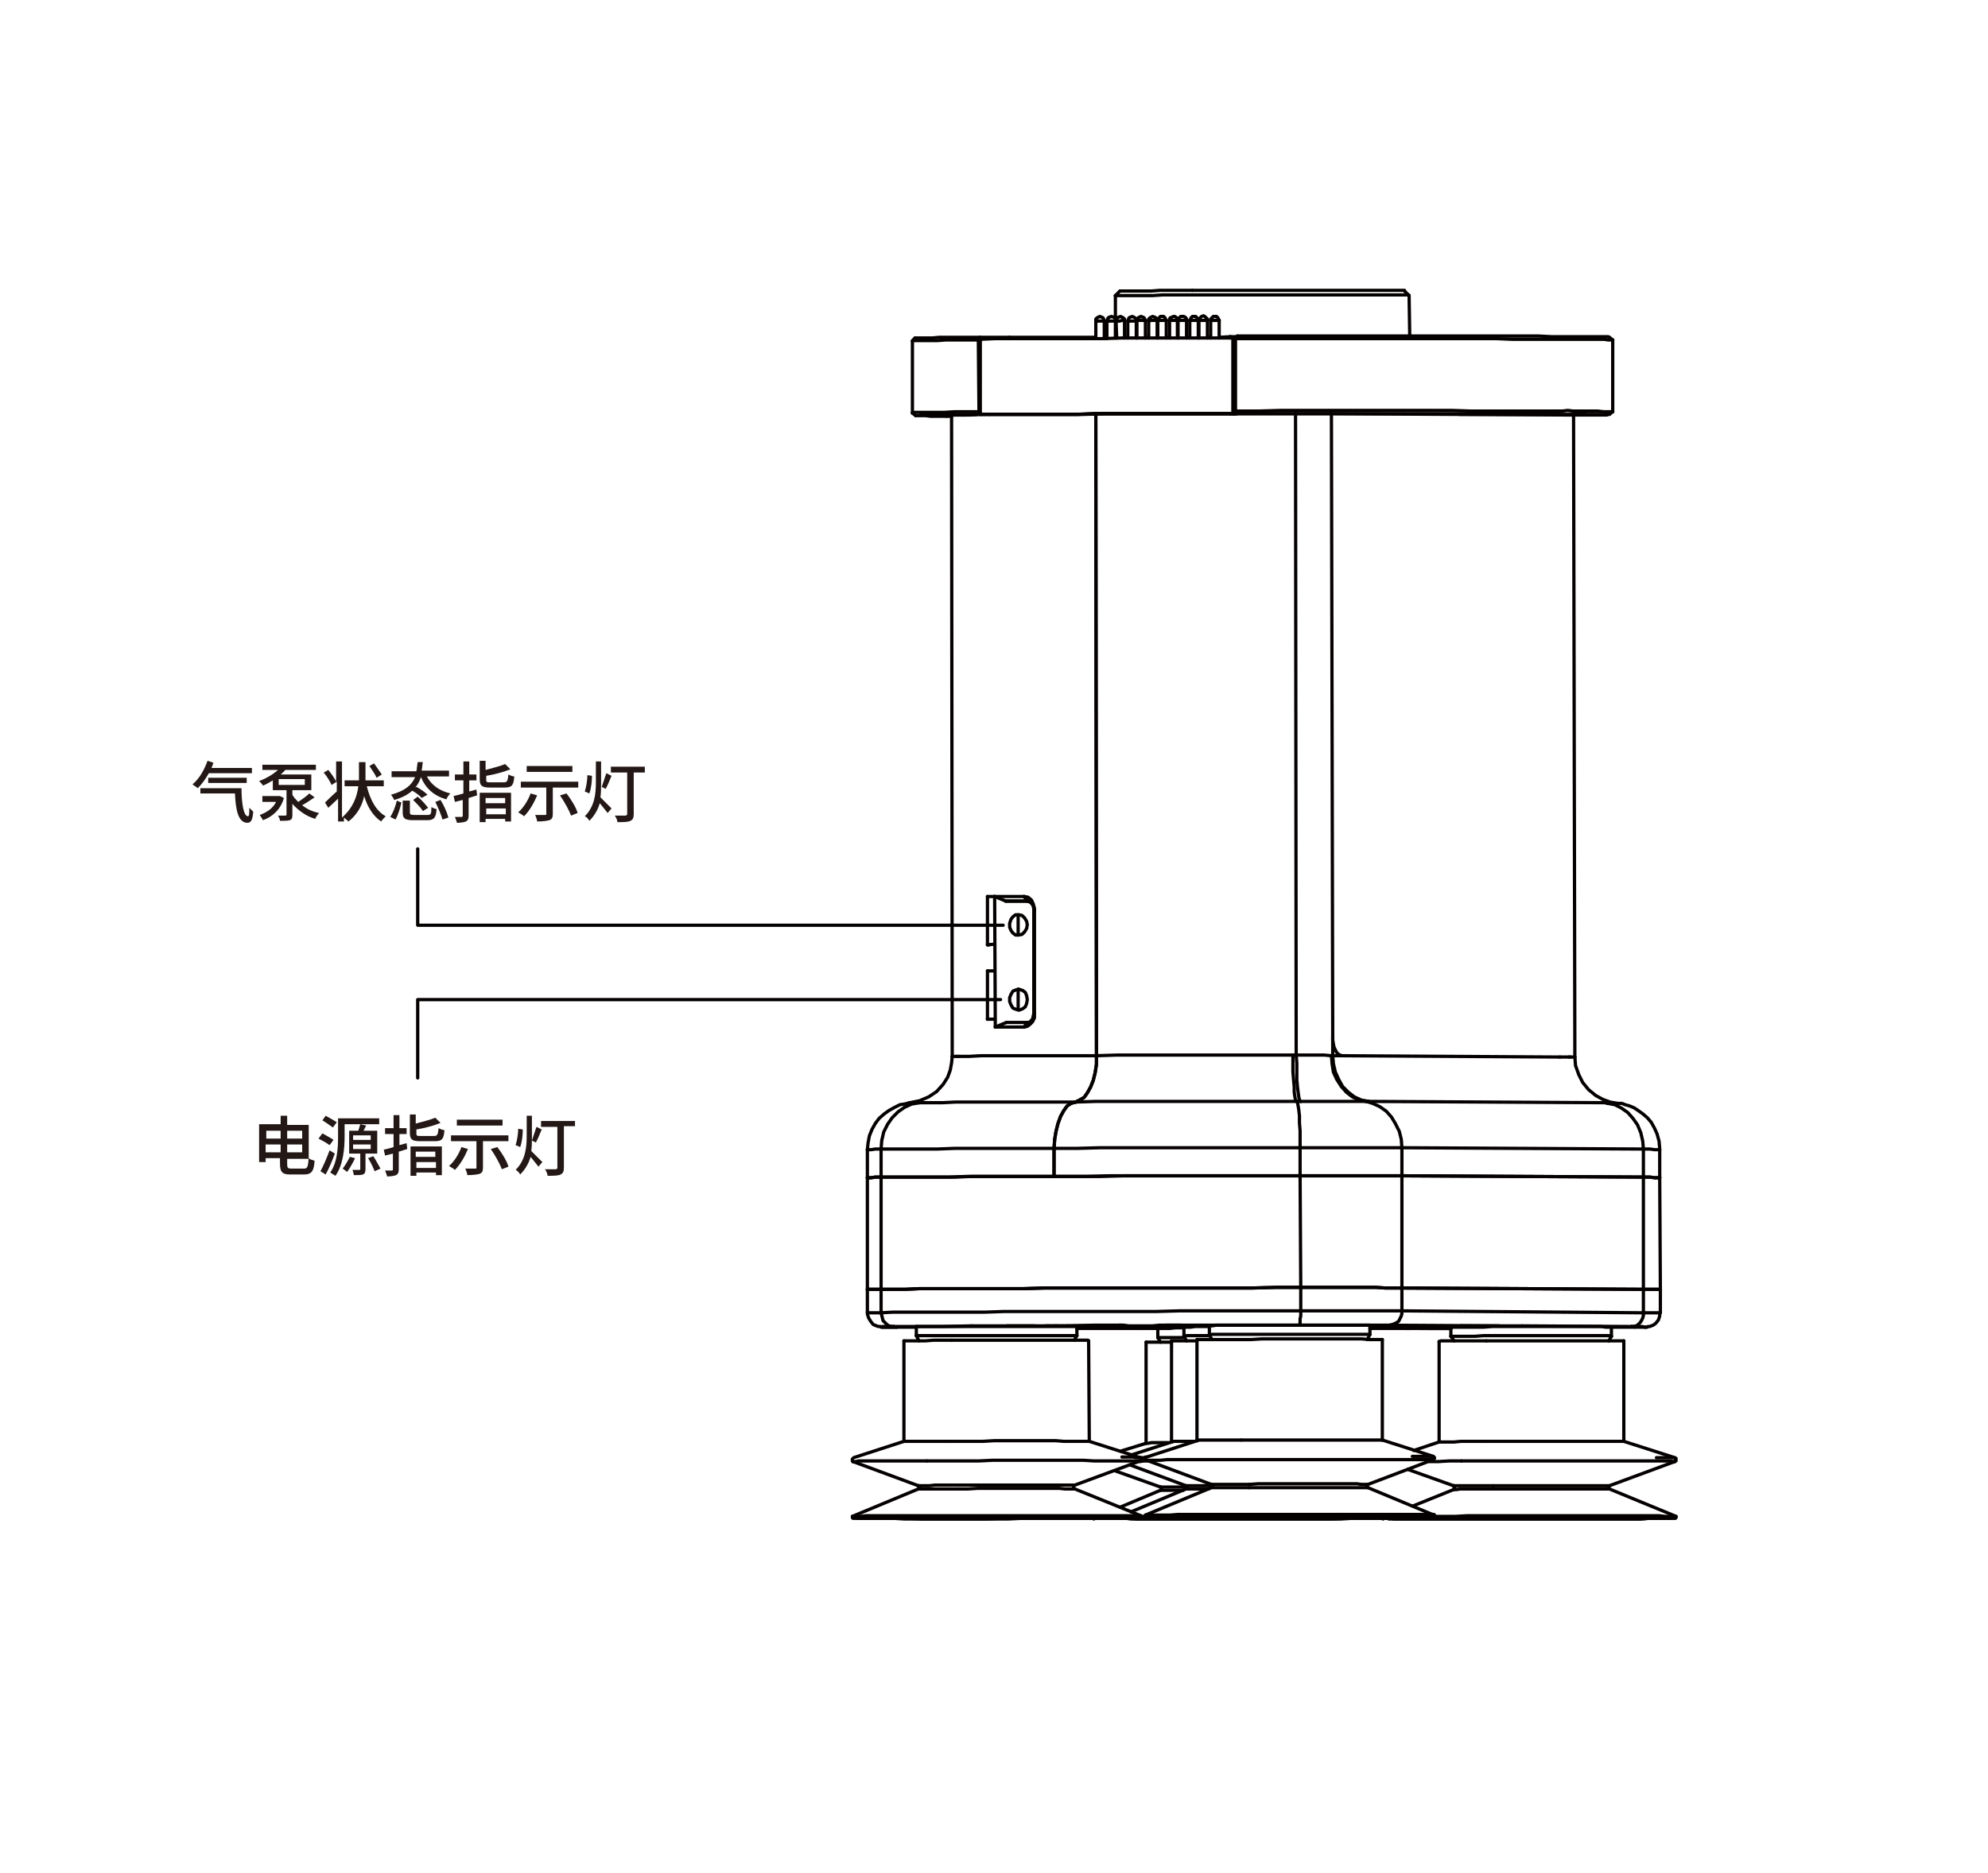 <?xml version="1.0" encoding="utf-8"?>
<!-- Generator: Adobe Illustrator 26.0.1, SVG Export Plug-In . SVG Version: 6.00 Build 0)  -->
<svg version="1.1" id="图层_1" xmlns="http://www.w3.org/2000/svg" xmlns:xlink="http://www.w3.org/1999/xlink" x="0px" y="0px"
	 viewBox="0 0 304.6 287" style="enable-background:new 0 0 304.6 287;" xml:space="preserve">
<style type="text/css">
	.st0{fill:#231815;}
	.st1{fill:none;stroke:#040000;stroke-width:0.5;stroke-linecap:round;stroke-linejoin:round;stroke-miterlimit:10;}
</style>
<g>
	<g>
		<path class="st0" d="M32.7,116.9c-0.1,0.3-0.2,0.6-0.3,0.8h6.2v0.8H32c-0.5,0.9-1.1,1.7-1.7,2.3c-0.2-0.2-0.6-0.4-0.8-0.6
			c1-0.8,1.8-2.2,2.3-3.6L32.7,116.9z M37,120.7c0,2.3,0.3,4.4,1,4.4c0.2,0,0.2-0.5,0.2-1.3c0.2,0.2,0.4,0.4,0.6,0.6
			c-0.1,1.2-0.3,1.7-0.9,1.7c-1.4,0-1.8-2-1.9-4.5h-5.3v-0.8H37z M37.8,119.2v0.8h-5.9v-0.8H37.8z"/>
		<path class="st0" d="M48.4,117.2v0.8h-4.7c-0.2,0.3-0.5,0.5-0.7,0.7h4.7v2.4h-5.9v-1.5c-0.5,0.3-1,0.6-1.5,0.8
			c-0.1-0.2-0.4-0.5-0.6-0.7c1.1-0.4,2.1-1,2.9-1.7h-2.4v-0.8H48.4z M42.9,122l0.6,0.3c-0.5,1.8-1.8,2.9-3.2,3.4
			c-0.1-0.2-0.4-0.6-0.5-0.8c1.1-0.4,2-1,2.5-2h-2.1V122h2.4l0.2,0L42.9,122z M44.8,121.2v0.6c0.2,0.4,0.5,0.7,0.9,1.1
			c0.6-0.4,1.3-0.9,1.7-1.3l0.8,0.6c-0.6,0.4-1.3,0.9-1.9,1.2c0.7,0.6,1.6,1,2.6,1.2c-0.2,0.2-0.5,0.6-0.6,0.9
			c-1.4-0.4-2.6-1.3-3.5-2.3v1.7c0,0.5-0.1,0.7-0.4,0.8c-0.3,0.1-0.8,0.1-1.5,0.1c0-0.3-0.2-0.6-0.3-0.8c0.5,0,1,0,1.1,0
			c0.1,0,0.2,0,0.2-0.2v-3.7H44.8z M42.7,120.3h4v-0.9h-4V120.3z"/>
		<path class="st0" d="M51.6,121.3v-1.5l-0.8,0.5c-0.2-0.5-0.7-1.3-1.2-1.9l0.7-0.4c0.4,0.5,1,1.3,1.2,1.8v-3.1h0.9v8.6
			c1.7-1.5,2.3-3.2,2.5-4.8h-2.1v-0.9h2.2v-0.4v-2.4H56v2.4v0.4h2.8v0.9h-2.6c0.5,2,1.4,3.8,2.9,4.6c-0.2,0.2-0.5,0.5-0.7,0.8
			c-1.2-0.8-2.1-2.2-2.6-3.9c-0.3,1.4-1,2.8-2.4,3.9c-0.2-0.2-0.5-0.4-0.7-0.6v0.6h-0.9v-3.5c-0.5,0.5-1.1,1-1.5,1.4l-0.5-0.8
			C50.1,122.7,50.8,122,51.6,121.3z M57.3,117c0.4,0.5,0.9,1.3,1.2,1.7l-0.8,0.5c-0.2-0.5-0.7-1.2-1.1-1.8L57.3,117z"/>
		<path class="st0" d="M64.8,116.7c-0.1,0.5-0.1,1-0.2,1.4h4.2v0.9h-3.4c0.7,1.3,1.9,2.2,3.6,2.6c-0.2,0.2-0.5,0.6-0.6,0.9
			c-1.9-0.5-3.2-1.7-3.9-3.4c-0.5,1.5-1.6,2.8-4.1,3.5c-0.1-0.2-0.3-0.6-0.5-0.8c2.2-0.6,3.2-1.5,3.7-2.7h-3.6v-0.9h3.8
			c0.1-0.5,0.1-0.9,0.2-1.4H64.8z M61.5,123c-0.2,0.9-0.5,1.9-0.9,2.6l-0.8-0.4c0.4-0.6,0.8-1.6,1-2.5L61.5,123z M62.8,122.7v1.8
			c0,0.3,0.1,0.4,0.7,0.4c0.3,0,1.6,0,2,0c0.5,0,0.6-0.1,0.6-1.2c0.2,0.1,0.6,0.3,0.8,0.3c-0.1,1.3-0.4,1.7-1.4,1.7
			c-0.3,0-1.9,0-2.2,0c-1.3,0-1.6-0.3-1.6-1.2v-1.8H62.8z M63.8,120.6c0.6,0.3,1.3,0.8,1.7,1.2l-0.9,0.5c-0.3-0.4-1-0.9-1.6-1.2
			L63.8,120.6z M64,122.1c0.6,0.5,1.2,1.2,1.6,1.7l-0.8,0.5c-0.3-0.5-1-1.2-1.5-1.7L64,122.1z M67.5,122.6c0.5,0.8,1,1.9,1.2,2.7
			l-0.9,0.3c-0.2-0.7-0.7-1.9-1.1-2.7L67.5,122.6z"/>
		<path class="st0" d="M71.9,116.7v2H73v0.9h-1.1v1.7L73,121l0.1,0.9l-1.3,0.4v2.7c0,0.5-0.1,0.7-0.4,0.9c-0.3,0.1-0.7,0.2-1.4,0.2
			c0-0.2-0.2-0.6-0.3-0.9c0.4,0,0.8,0,1,0c0.1,0,0.2,0,0.2-0.2v-2.4l-1.2,0.3l-0.2-0.9c0.4-0.1,0.9-0.2,1.5-0.4v-2h-1.3v-0.9h1.3v-2
			H71.9z M78.2,117.9c-1,0.4-2.4,0.8-3.7,1v0.6c0,0.4,0.1,0.4,0.7,0.4c0.3,0,1.6,0,2,0c0.5,0,0.6-0.2,0.7-1.2
			c0.2,0.1,0.6,0.3,0.9,0.3c-0.1,1.4-0.4,1.7-1.5,1.7c-0.3,0-1.9,0-2.2,0c-1.3,0-1.6-0.3-1.6-1.3v-2.8h0.9v1.4
			c1.1-0.3,2.3-0.6,3-0.9L78.2,117.9z M78.3,121.5v4.4h-0.9v-0.4h-3v0.5h-0.9v-4.5H78.3z M77.4,123.1v-0.8h-3v0.8H77.4z M74.5,124.8
			h3v-0.9h-3V124.8z"/>
		<path class="st0" d="M82.3,121.9c-0.5,1.2-1.2,2.4-2,3.2c-0.2-0.2-0.6-0.4-0.9-0.6c0.8-0.7,1.5-1.8,1.9-2.9L82.3,121.9z
			 M88.6,119.8v0.9h-3.9v4c0,0.6-0.1,0.8-0.5,1c-0.4,0.1-1,0.2-1.9,0.2c0-0.3-0.2-0.7-0.3-1c0.6,0,1.3,0,1.5,0c0.2,0,0.2,0,0.2-0.2
			v-4h-3.9v-0.9H88.6z M87.7,117.4v0.9h-7v-0.9H87.7z M86.8,121.6c0.7,0.9,1.5,2.2,1.7,3l-1,0.4c-0.3-0.8-1-2.1-1.7-3.1L86.8,121.6z
			"/>
		<path class="st0" d="M92.1,116.8v3.2c0,0.7,0,1.5-0.1,2.2c0.4,0.4,1.4,1.4,1.7,1.7l-0.6,0.7c-0.3-0.4-0.8-1-1.2-1.5
			c-0.3,1-0.8,1.9-1.6,2.7c-0.1-0.2-0.4-0.6-0.7-0.7c1.5-1.5,1.7-3.4,1.7-5.2v-3.2H92.1z M90.7,118.9c0,0.8-0.1,1.9-0.4,2.7
			l-0.7-0.3c0.2-0.6,0.4-1.7,0.4-2.5L90.7,118.9z M93.7,118.9c-0.3,0.7-0.6,1.5-0.9,2l-0.6-0.3c0.2-0.6,0.5-1.5,0.7-2.1L93.7,118.9z
			 M98.8,117.5v0.9h-1.7v6.3c0,0.6-0.1,0.9-0.5,1.1c-0.4,0.2-1,0.2-2,0.2c0-0.3-0.2-0.7-0.4-1c0.7,0,1.4,0,1.6,0
			c0.2,0,0.3-0.1,0.3-0.3v-6.3h-2.5v-0.9H98.8z"/>
	</g>
	<g>
		<path class="st0" d="M43,172.4V171h1v1.4h3.3v5.2H44v0.8c0,0.6,0.1,0.7,0.7,0.7c0.3,0,1.6,0,1.9,0c0.5,0,0.6-0.3,0.7-1.6
			c0.2,0.2,0.6,0.3,0.9,0.4c-0.1,1.5-0.4,2.1-1.6,2.1c-0.3,0-1.8,0-2.1,0c-1.2,0-1.6-0.3-1.6-1.7v-0.8h-2.2v0.6h-1v-5.8H43z
			 M43,173.3h-2.2v1.2H43V173.3z M40.7,175.4v1.2H43v-1.2H40.7z M46.3,174.5v-1.2H44v1.2H46.3z M44,176.6h2.3v-1.2H44V176.6z"/>
		<path class="st0" d="M49.4,173.7c0.5,0.3,1.3,0.7,1.7,1l-0.6,0.8c-0.4-0.3-1.1-0.7-1.7-1L49.4,173.7z M50.5,176.3l0.8,0.5
			c-0.4,1.1-0.9,2.3-1.4,3.2l-0.8-0.5C49.5,178.8,50.1,177.4,50.5,176.3z M49.9,171c0.5,0.3,1.3,0.7,1.7,1l-0.6,0.8
			c-0.4-0.3-1.1-0.8-1.6-1.1L49.9,171z M58.1,171.4v0.9h-5.3v1.9c0,1.8-0.2,4.3-1.4,6c-0.2-0.1-0.6-0.4-0.8-0.5
			c1.1-1.6,1.2-3.8,1.2-5.5v-2.8H58.1z M54.4,177.5c-0.3,0.7-0.8,1.5-1.2,2.1c-0.2-0.1-0.5-0.4-0.7-0.5c0.4-0.5,0.8-1.2,1.1-1.8
			L54.4,177.5z M56.1,172.5l-0.4,0.8h2.1v3.5h-1.8v2.4c0,0.4-0.1,0.7-0.4,0.8c-0.3,0.1-0.7,0.1-1.4,0.1c0-0.2-0.1-0.6-0.2-0.8
			c0.4,0,0.8,0,1,0c0.1,0,0.2,0,0.2-0.1v-2.4h-1.7v-3.5h1.4c0.1-0.3,0.2-0.7,0.3-1L56.1,172.5z M54.1,174.7h2.7V174h-2.7V174.7z
			 M54.1,176.1h2.7v-0.7h-2.7V176.1z M57.2,177.2c0.4,0.6,0.8,1.4,1.1,1.9l-0.9,0.4c-0.2-0.5-0.6-1.4-1-2L57.2,177.2z"/>
		<path class="st0" d="M61.2,170.9v2h1.1v0.9h-1.1v1.7l1.1-0.3l0.1,0.9l-1.3,0.4v2.7c0,0.5-0.1,0.7-0.4,0.9
			c-0.3,0.1-0.7,0.2-1.4,0.2c0-0.2-0.2-0.6-0.3-0.9c0.4,0,0.8,0,1,0c0.1,0,0.2,0,0.2-0.2v-2.4l-1.2,0.3l-0.2-0.9
			c0.4-0.1,0.9-0.2,1.5-0.4v-2h-1.3v-0.9h1.3v-2H61.2z M67.5,172.1c-1,0.4-2.4,0.8-3.7,1v0.6c0,0.4,0.1,0.4,0.7,0.4c0.3,0,1.6,0,2,0
			c0.5,0,0.6-0.2,0.7-1.2c0.2,0.1,0.6,0.3,0.9,0.3c-0.1,1.4-0.4,1.7-1.5,1.7c-0.3,0-1.9,0-2.2,0c-1.3,0-1.6-0.3-1.6-1.3v-2.8h0.9
			v1.4c1.1-0.3,2.3-0.6,3-0.9L67.5,172.1z M67.7,175.7v4.4h-0.9v-0.4h-3v0.5h-0.9v-4.5H67.7z M66.7,177.3v-0.8h-3v0.8H66.7z
			 M63.8,179h3v-0.9h-3V179z"/>
		<path class="st0" d="M71.7,176.1c-0.5,1.2-1.2,2.4-2,3.2c-0.2-0.2-0.6-0.4-0.9-0.6c0.8-0.7,1.5-1.8,1.9-2.9L71.7,176.1z M77.9,174
			v0.9H74v4c0,0.6-0.1,0.8-0.5,1c-0.4,0.1-1,0.2-1.9,0.2c0-0.3-0.2-0.7-0.3-1c0.6,0,1.3,0,1.5,0c0.2,0,0.2,0,0.2-0.2v-4h-3.9V174
			H77.9z M77,171.6v0.9h-7v-0.9H77z M76.2,175.8c0.7,0.9,1.5,2.2,1.7,3l-1,0.4c-0.3-0.8-1-2.1-1.7-3.1L76.2,175.8z"/>
		<path class="st0" d="M81.5,171v3.2c0,0.7,0,1.5-0.1,2.2c0.4,0.4,1.4,1.4,1.7,1.7l-0.6,0.7c-0.3-0.4-0.8-1-1.2-1.5
			c-0.3,1-0.8,1.9-1.6,2.7c-0.1-0.2-0.4-0.6-0.7-0.7c1.5-1.5,1.7-3.4,1.7-5.2V171H81.5z M80.1,173.1c0,0.8-0.1,1.9-0.4,2.7l-0.7-0.3
			c0.2-0.6,0.4-1.7,0.4-2.5L80.1,173.1z M83,173.1c-0.3,0.7-0.6,1.5-0.9,2l-0.6-0.3c0.2-0.6,0.5-1.5,0.7-2.1L83,173.1z M88.1,171.7
			v0.9h-1.7v6.3c0,0.6-0.1,0.9-0.5,1.1c-0.4,0.2-1,0.2-2,0.2c0-0.3-0.2-0.7-0.4-1c0.7,0,1.4,0,1.6,0c0.2,0,0.3-0.1,0.3-0.2v-6.3
			h-2.5v-0.9H88.1z"/>
	</g>
	<line class="st1" x1="154.7" y1="51.7" x2="154.9" y2="51.9"/>
	<line class="st1" x1="188.4" y1="51.8" x2="188.5" y2="51.6"/>
	<line class="st1" x1="151.6" y1="63.5" x2="151.6" y2="63.5"/>
	<line class="st1" x1="188.5" y1="63.4" x2="188.5" y2="63.4"/>
	<polyline class="st1" points="240.6,162 241.1,162 241.3,162 	"/>
	<polyline class="st1" points="247.8,169.1 247.8,169.1 247.7,169.1 247.5,169.1 247,169 246.3,169.1 	"/>
	<polyline class="st1" points="254.3,176.2 254.3,176.2 254,176.2 253.5,176.2 252.8,176.1 251.8,176.1 	"/>
	<polyline class="st1" points="145.9,161.9 145.9,161.9 146.1,161.9 146.6,161.9 	"/>
	<polyline class="st1" points="140.7,169 139.7,169 139.6,169 139.5,169 139.4,169 	"/>
	<polyline class="st1" points="132.9,176.2 132.9,176.2 133.1,176.2 133.5,176.2 134.1,176.1 135,176.1 	"/>
	<polyline class="st1" points="251.8,201.2 252.8,201.2 253.5,201.2 254,201.2 254.3,201.2 254.4,201.2 	"/>
	<polyline class="st1" points="132.9,201.2 132.9,201.2 133.1,201.2 133.5,201.2 134.2,201.2 135,201.2 	"/>
	<polyline class="st1" points="170.9,49.2 170.9,49.2 170.9,49.2 170.7,49.2 170.5,49.2 170.2,49.2 170,49.2 	"/>
	<polyline class="st1" points="170,49.2 169.8,49.2 169.7,49.2 169.6,49.2 	"/>
	<polyline class="st1" points="174.1,49.2 174.1,49.2 174,49.2 173.9,49.2 173.6,49.2 173.4,49.2 173.2,49.2 	"/>
	<polyline class="st1" points="173.2,49.2 173,49.2 172.8,49.2 172.8,49.2 	"/>
	<polyline class="st1" points="169.2,49.2 169.2,49.2 169.1,49.2 168.9,49.2 168.7,49.2 168.4,49.2 168.2,49.2 	"/>
	<polyline class="st1" points="168.2,49.2 168,49.2 167.9,49.2 167.9,49.2 	"/>
	<polyline class="st1" points="177.3,49.2 177.3,49.2 177.2,49.1 177,49.1 176.8,49.1 176.6,49.1 176.3,49.1 	"/>
	<polyline class="st1" points="176.3,49.1 176.1,49.2 176,49.2 176,49.2 	"/>
	<polyline class="st1" points="172.3,49.2 172.3,49.2 172.2,49.2 172.1,49.1 171.9,49.1 171.6,49.2 171.4,49.2 	"/>
	<polyline class="st1" points="171.4,49.2 171.2,49.2 171.1,49.2 171,49.2 	"/>
	<polyline class="st1" points="180.4,49.1 180.4,49.1 180.4,49.1 180.2,49.1 180,49.1 179.7,49.1 179.5,49.1 	"/>
	<polyline class="st1" points="179.5,49.1 179.3,49.1 179.2,49.1 179.2,49.1 	"/>
	<polyline class="st1" points="175.5,49.1 175.5,49.1 175.4,49.1 175.2,49.1 175,49.1 174.8,49.1 174.5,49.1 	"/>
	<polyline class="st1" points="174.5,49.1 174.3,49.1 174.2,49.1 174.2,49.1 	"/>
	<polyline class="st1" points="183.6,49.1 183.6,49.1 183.5,49.1 183.4,49.1 183.1,49.1 182.9,49.1 182.7,49.1 	"/>
	<polyline class="st1" points="182.7,49.1 182.5,49.1 182.4,49.1 182.3,49.1 	"/>
	<polyline class="st1" points="178.7,49.1 178.7,49.1 178.6,49.1 178.4,49.1 178.2,49.1 177.9,49.1 177.7,49.1 	"/>
	<polyline class="st1" points="177.7,49.1 177.5,49.1 177.4,49.1 	"/>
	<polyline class="st1" points="186.8,49.1 186.8,49.1 186.7,49.1 186.5,49.1 186.3,49.1 186.1,49.1 185.8,49.1 	"/>
	<polyline class="st1" points="185.8,49.1 185.6,49.1 185.5,49.1 185.5,49.1 	"/>
	<polyline class="st1" points="181.8,49.1 181.8,49.1 181.8,49.1 181.6,49.1 181.4,49.1 181.1,49.1 180.9,49.1 	"/>
	<polyline class="st1" points="180.9,49.1 180.7,49.1 180.6,49.1 180.5,49.1 	"/>
	<polyline class="st1" points="185,49.1 185,49.1 184.9,49.1 184.8,49.1 184.5,49.1 184.3,49.1 184.1,49.1 	"/>
	<polyline class="st1" points="184.1,49.1 183.9,49.1 183.7,49.1 183.7,49.1 	"/>
	<line class="st1" x1="185.6" y1="227.5" x2="185.7" y2="227.5"/>
	<line class="st1" x1="209.6" y1="227.5" x2="209.6" y2="227.5"/>
	<line class="st1" x1="175.7" y1="223.8" x2="175.7" y2="223.8"/>
	<line class="st1" x1="219.6" y1="223.7" x2="219.6" y2="223.7"/>
	<line class="st1" x1="222.7" y1="227.7" x2="222.7" y2="227.7"/>
	<line class="st1" x1="256.6" y1="224" x2="256.6" y2="224"/>
	<line class="st1" x1="181.7" y1="227.7" x2="181.7" y2="227.7"/>
	<line class="st1" x1="140.7" y1="227.7" x2="140.7" y2="227.7"/>
	<line class="st1" x1="130.7" y1="224" x2="130.7" y2="224"/>
	<line class="st1" x1="174.7" y1="223.9" x2="174.7" y2="223.9"/>
	<line class="st1" x1="177.8" y1="227.9" x2="177.8" y2="227.9"/>
	<line class="st1" x1="176" y1="51.7" x2="175.5" y2="51.7"/>
	<line class="st1" x1="177.4" y1="51.7" x2="177.3" y2="51.7"/>
	<line class="st1" x1="179.2" y1="51.7" x2="178.7" y2="51.7"/>
	<line class="st1" x1="180.5" y1="51.7" x2="180.4" y2="51.7"/>
	<line class="st1" x1="182.3" y1="51.7" x2="181.8" y2="51.7"/>
	<line class="st1" x1="183.7" y1="51.7" x2="183.6" y2="51.7"/>
	<line class="st1" x1="185.5" y1="51.7" x2="185" y2="51.7"/>
	<line class="st1" x1="188.5" y1="51.6" x2="186.8" y2="51.7"/>
	<polyline class="st1" points="167.9,51.7 166.2,51.7 164.4,51.7 162.7,51.7 161.1,51.7 159.6,51.7 158.1,51.7 156.8,51.7 
		155.7,51.7 154.7,51.7 	"/>
	<line class="st1" x1="169.6" y1="51.7" x2="169.2" y2="51.7"/>
	<line class="st1" x1="171.1" y1="51.7" x2="170.9" y2="51.7"/>
	<line class="st1" x1="172.8" y1="51.7" x2="172.3" y2="51.7"/>
	<line class="st1" x1="174.2" y1="51.7" x2="174.1" y2="51.7"/>
	<line class="st1" x1="154.7" y1="51.7" x2="150.1" y2="51.7"/>
	<line class="st1" x1="150.2" y1="52" x2="150.2" y2="51.9"/>
	<line class="st1" x1="150" y1="63.1" x2="150.2" y2="63.3"/>
	<line class="st1" x1="241" y1="63" x2="241.9" y2="63.4"/>
	<line class="st1" x1="189.4" y1="51.6" x2="188.5" y2="51.6"/>
	<line class="st1" x1="189" y1="51.9" x2="189.1" y2="51.8"/>
	<line class="st1" x1="189" y1="63.3" x2="189" y2="51.9"/>
	<line class="st1" x1="150.2" y1="51.9" x2="150.1" y2="51.7"/>
	<polyline class="st1" points="246.6,51.7 246.6,51.7 246.4,51.6 246,51.6 245.4,51.6 244.6,51.6 243.6,51.6 242.4,51.6 241,51.6 
		239.5,51.6 237.7,51.6 235.8,51.5 233.7,51.5 231.5,51.5 229.1,51.5 226.6,51.5 223.9,51.5 221.2,51.5 218.3,51.5 215.3,51.5 
		212.3,51.5 209.2,51.5 206,51.5 202.7,51.5 199.5,51.5 196.2,51.5 192.9,51.5 189.6,51.5 	"/>
	<polyline class="st1" points="150.1,51.7 148.3,51.7 146.6,51.7 145.2,51.7 143.9,51.7 142.8,51.8 141.8,51.8 141.1,51.8 
		140.6,51.8 140.3,51.8 140.2,51.8 	"/>
	<line class="st1" x1="189.6" y1="51.5" x2="189.1" y2="51.8"/>
	<line class="st1" x1="189.1" y1="51.8" x2="189.3" y2="51.9"/>
	<line class="st1" x1="149.9" y1="52.1" x2="150.2" y2="51.9"/>
	<polyline class="st1" points="239.4,63 240.2,62.9 241,63 	"/>
	<polyline class="st1" points="247.1,63.1 247.1,63.1 246.8,63.1 246.3,63.1 245.7,63.1 244.8,63 243.8,63 242.5,63 241,63 	"/>
	<polyline class="st1" points="150,63.1 148,63.1 146.3,63.1 144.7,63.2 143.4,63.2 142.2,63.2 141.3,63.2 140.6,63.2 140.1,63.2 
		139.8,63.3 139.8,63.3 	"/>
	<line class="st1" x1="150" y1="63.1" x2="149.9" y2="52.1"/>
	<polyline class="st1" points="247.1,52.1 247.1,52.1 246.8,52.1 246.4,52.1 245.8,52 245,52 244,52 242.8,52 241.4,52 239.8,52 
		238,52 236.1,52 234,52 231.7,52 229.3,51.9 226.7,51.9 224,51.9 221.2,51.9 218.3,51.9 215.3,51.9 212.2,51.9 209.1,51.9 
		205.9,51.9 202.6,51.9 199.3,51.9 196,51.9 192.6,51.9 189.3,51.9 	"/>
	<polyline class="st1" points="149.9,52.1 148.1,52.1 146.4,52.1 144.9,52.1 143.6,52.2 142.4,52.2 141.5,52.2 140.8,52.2 
		140.2,52.2 139.9,52.2 139.8,52.3 	"/>
	<line class="st1" x1="189.3" y1="51.9" x2="189.3" y2="63"/>
	<line class="st1" x1="189.1" y1="63.4" x2="189.1" y2="63.4"/>
	<line class="st1" x1="237.5" y1="63.4" x2="239.4" y2="63"/>
	<polyline class="st1" points="239.4,63 237.5,63 235.4,63 233.1,63 230.7,63 228.1,63 225.4,63 222.5,62.9 219.5,62.9 216.4,62.9 
		213.2,62.9 209.9,62.9 206.6,62.9 203.2,62.9 199.7,62.9 196.3,62.9 192.8,63 189.3,63 	"/>
	<line class="st1" x1="189.3" y1="63" x2="189" y2="63.3"/>
	<line class="st1" x1="189" y1="63.3" x2="189.1" y2="63.4"/>
	<polyline class="st1" points="241.1,63.6 241.6,63.6 242.9,63.6 244,63.6 245,63.6 245.7,63.6 246.2,63.6 246.5,63.5 246.6,63.5 
		246.6,63.5 246.3,63.5 245.8,63.5 245.1,63.5 244.3,63.5 243.2,63.5 241.9,63.4 	"/>
	<polyline class="st1" points="241.9,63.4 241.8,63.5 241.5,63.5 241,63.5 240.3,63.5 239.4,63.5 238.4,63.5 237.3,63.5 236,63.5 
		234.7,63.5 233.4,63.5 232,63.5 230.6,63.5 229.3,63.5 228.1,63.5 226.9,63.5 226,63.5 225.1,63.5 224.4,63.5 224,63.5 223.7,63.5 
		223.6,63.5 223.7,63.5 224,63.5 224.5,63.5 225.3,63.4 226.1,63.4 227.1,63.4 228.3,63.4 229.5,63.4 230.9,63.4 232.2,63.4 
		233.6,63.4 234.9,63.4 236.3,63.4 237.5,63.4 	"/>
	<polyline class="st1" points="237.5,63.4 235.5,63.4 233.4,63.4 231.2,63.4 228.8,63.4 226.2,63.4 223.6,63.4 220.8,63.4 
		217.9,63.4 214.9,63.4 211.9,63.4 208.7,63.4 205.5,63.4 202.3,63.4 199,63.4 195.7,63.4 192.4,63.4 189.1,63.4 	"/>
	<polyline class="st1" points="189.1,63.4 189.2,63.4 189.2,63.4 189.2,63.4 189.1,63.4 189,63.4 188.9,63.4 188.7,63.4 188.5,63.4 
			"/>
	<polyline class="st1" points="188.5,63.4 185.2,63.4 181.9,63.4 178.7,63.4 175.5,63.4 172.4,63.4 169.4,63.4 166.4,63.5 
		163.6,63.5 160.9,63.5 158.4,63.5 156,63.5 153.7,63.5 151.6,63.5 	"/>
	<polyline class="st1" points="151.6,63.5 151.5,63.5 151.4,63.5 151.2,63.5 151,63.5 150.8,63.5 150.7,63.5 150.5,63.5 150.4,63.5 
			"/>
	<polyline class="st1" points="150.4,63.5 148.6,63.6 146.9,63.6 145.4,63.6 144.1,63.6 142.9,63.6 142,63.6 141.2,63.6 140.7,63.7 
		140.4,63.7 140.3,63.7 140.3,63.7 140.6,63.7 141.1,63.7 141.8,63.7 142.6,63.8 143.7,63.8 145,63.8 	"/>
	<polyline class="st1" points="145,63.8 145.1,63.8 145.4,63.8 145.8,63.8 	"/>
	<line class="st1" x1="239.8" y1="63.6" x2="240.2" y2="63.6"/>
	<polyline class="st1" points="240.2,63.6 240.6,63.6 240.9,63.6 241.1,63.6 241.1,63.6 	"/>
	<line class="st1" x1="240.4" y1="162" x2="240.6" y2="162"/>
	<line class="st1" x1="204" y1="63.4" x2="239.8" y2="63.6"/>
	<polyline class="st1" points="205.6,161.8 205.3,161.7 205,161.5 204.8,161.3 204.6,160.9 204.4,160.5 204.3,160 204.2,159.4 
		204.2,158.9 	"/>
	<line class="st1" x1="240.4" y1="162" x2="239" y2="162"/>
	<line class="st1" x1="239" y1="162" x2="205.6" y2="161.8"/>
	<line class="st1" x1="205.6" y1="161.8" x2="204.2" y2="161.8"/>
	<polyline class="st1" points="209.7,168.8 208.6,168.6 207.5,168.1 206.6,167.4 205.7,166.5 205.1,165.4 204.6,164.3 204.3,163 
		204.2,161.8 	"/>
	<polyline class="st1" points="198.5,63.4 199.3,63.4 200.2,63.4 201,63.4 201.7,63.4 202.4,63.4 203,63.4 203.6,63.4 204,63.4 	"/>
	<line class="st1" x1="204" y1="161.8" x2="204.2" y2="161.8"/>
	<line class="st1" x1="204.2" y1="161.8" x2="204.2" y2="158.9"/>
	<line class="st1" x1="204.2" y1="158.9" x2="204" y2="63.4"/>
	<line class="st1" x1="245.9" y1="169" x2="209.7" y2="168.8"/>
	<line class="st1" x1="209.7" y1="168.8" x2="209.3" y2="168.8"/>
	<polyline class="st1" points="246.3,169.1 247.4,169.3 248.4,169.8 249.4,170.5 250.2,171.4 250.9,172.4 251.4,173.6 251.7,174.9 
		251.8,176.1 	"/>
	<line class="st1" x1="246.3" y1="169.1" x2="245.9" y2="169"/>
	<line class="st1" x1="251.8" y1="176.1" x2="251.8" y2="180.4"/>
	<line class="st1" x1="214.8" y1="175.9" x2="251.8" y2="176.1"/>
	<polyline class="st1" points="167.9,63.4 171,63.4 174.3,63.4 177.6,63.4 181,63.4 184.4,63.4 187.9,63.4 191.4,63.4 195,63.4 
		198.5,63.4 	"/>
	<line class="st1" x1="198.1" y1="161.7" x2="198.6" y2="161.7"/>
	<line class="st1" x1="198.6" y1="161.7" x2="198.5" y2="63.4"/>
	<line class="st1" x1="168" y1="161.8" x2="167.9" y2="63.4"/>
	<polyline class="st1" points="204,161.8 204.1,163 204.3,164.3 204.8,165.4 205.5,166.5 206.3,167.4 207.2,168.1 208.2,168.6 
		209.3,168.8 	"/>
	<polyline class="st1" points="198.6,161.7 200.2,161.7 201.6,161.7 202.9,161.7 204,161.8 	"/>
	<polyline class="st1" points="198.6,161.7 198.7,163 198.7,164.3 198.7,165.5 198.8,166.6 198.9,167.4 199,168.1 199.1,168.6 
		199.3,168.8 	"/>
	<polyline class="st1" points="168,161.8 171.1,161.7 174.3,161.7 177.5,161.7 180.9,161.7 184.3,161.7 187.7,161.7 191.1,161.7 
		194.6,161.7 198.1,161.7 	"/>
	<polyline class="st1" points="164.8,168.9 165.4,168.6 166.1,168.2 166.6,167.5 167.1,166.6 167.5,165.6 167.8,164.4 168,163.1 
		168,161.8 	"/>
	<polyline class="st1" points="198.1,161.7 198.1,163 198.1,164.3 198.2,165.5 198.3,166.6 198.3,167.4 198.4,168.1 198.5,168.6 
		198.7,168.8 	"/>
	<polyline class="st1" points="209.3,168.8 208.2,168.8 207.1,168.8 206.6,168.8 206,168.8 205.5,168.8 205,168.8 203.6,168.8 
		202.1,168.8 199.3,168.8 	"/>
	<line class="st1" x1="199.3" y1="168.8" x2="198.7" y2="168.8"/>
	<polyline class="st1" points="209.3,168.8 210.3,169.1 211.4,169.6 212.4,170.3 213.2,171.2 213.8,172.2 214.4,173.4 214.7,174.6 
		214.8,175.9 	"/>
	<line class="st1" x1="214.8" y1="180.2" x2="214.8" y2="175.9"/>
	<polyline class="st1" points="214.8,175.9 213.6,175.9 212.3,175.9 210.8,175.9 209.1,175.9 207.3,175.9 205.4,175.9 203.4,175.9 
		201.4,175.9 199.2,175.9 	"/>
	<polyline class="st1" points="199.2,175.9 199.2,174.5 199.2,173.3 199.1,172.1 199.1,171 199,170.1 198.9,169.5 198.8,169 
		198.7,168.8 	"/>
	<polyline class="st1" points="198.7,168.8 195.2,168.8 191.6,168.8 188.1,168.8 184.6,168.8 181.2,168.8 177.8,168.8 174.4,168.8 
		171.1,168.8 167.9,168.8 164.8,168.9 	"/>
	<polyline class="st1" points="161.5,176 161.6,174.6 161.8,173.4 162.1,172.2 162.5,171.1 163,170.2 163.5,169.5 164.1,169.1 
		164.8,168.9 	"/>
	<line class="st1" x1="199.2" y1="175.9" x2="199.2" y2="180.2"/>
	<polyline class="st1" points="199.2,175.9 195.3,175.9 191.4,175.9 187.5,175.9 183.6,175.9 179.8,175.9 176,175.9 172.2,175.9 
		168.6,175.9 165,176 161.5,176 	"/>
	<line class="st1" x1="161.5" y1="180.3" x2="161.5" y2="176"/>
	<polyline class="st1" points="251.8,180.4 252.8,180.4 253.5,180.5 254,180.5 254.3,180.5 254.3,180.5 	"/>
	<line class="st1" x1="214.8" y1="180.2" x2="251.8" y2="180.4"/>
	<polyline class="st1" points="199.2,180.2 201.4,180.2 203.4,180.2 205.4,180.2 207.3,180.2 209.1,180.2 210.8,180.2 212.3,180.2 
		213.6,180.2 214.8,180.2 	"/>
	<polyline class="st1" points="161.5,180.3 165,180.3 168.6,180.3 172.2,180.2 176,180.2 179.8,180.2 183.6,180.2 187.5,180.2 
		191.4,180.2 195.3,180.2 199.2,180.2 	"/>
	<polyline class="st1" points="145.8,63.6 145.8,63.6 145.9,63.6 146.1,63.6 146.5,63.6 	"/>
	<line class="st1" x1="140.9" y1="169" x2="140.7" y2="169"/>
	<polyline class="st1" points="157.4,141.7 157.3,141.2 157,140.7 156.6,140.3 156.1,140.2 155.6,140.2 155.2,140.5 154.9,140.9 
		154.7,141.5 154.7,142.1 154.9,142.6 155.2,143 155.6,143.3 156.1,143.3 156.6,143.2 157,142.8 157.3,142.3 157.4,141.7 	"/>
	<polyline class="st1" points="157.4,153.2 157.3,152.6 157.1,152.1 156.7,151.8 156.1,151.6 155.7,151.7 155.2,151.9 154.9,152.4 
		154.7,152.9 154.7,153.5 154.9,154 155.2,154.5 155.7,154.7 156.2,154.8 156.7,154.6 157.1,154.3 157.3,153.8 157.4,153.2 	"/>
	<line class="st1" x1="154.1" y1="138.1" x2="157.4" y2="138.1"/>
	<line class="st1" x1="152.4" y1="137.4" x2="154.1" y2="138.1"/>
	<polyline class="st1" points="154.1,138.1 154.5,138.1 154.9,138.1 155.3,138.1 155.7,138.1 156.1,138.1 156.6,138.1 157,138.1 
		157.4,138.1 	"/>
	<polyline class="st1" points="157.4,156.7 157,156.7 156.6,156.7 156.1,156.7 155.7,156.7 155.3,156.7 154.9,156.7 154.5,156.7 
		154.2,156.7 	"/>
	<line class="st1" x1="154.2" y1="156.7" x2="152.5" y2="157.4"/>
	<line class="st1" x1="158.1" y1="138.1" x2="157.4" y2="138.1"/>
	<line class="st1" x1="158.4" y1="155.3" x2="158.4" y2="139.5"/>
	<line class="st1" x1="156.9" y1="137.4" x2="157.4" y2="138.1"/>
	<polyline class="st1" points="157.4,138.1 157.7,138.2 158,138.4 158.3,138.8 158.4,139.3 158.4,139.5 	"/>
	<line class="st1" x1="158.4" y1="139.5" x2="158.5" y2="139.5"/>
	<line class="st1" x1="158.5" y1="155.3" x2="158.4" y2="155.3"/>
	<polyline class="st1" points="158.4,155.3 158.3,155.8 158.2,156.2 157.9,156.5 157.7,156.7 157.4,156.7 	"/>
	<line class="st1" x1="156.9" y1="157.4" x2="157.4" y2="156.7"/>
	<polyline class="st1" points="152.4,137.4 152.9,137.4 153.5,137.4 154,137.4 154.6,137.4 155.1,137.4 155.7,137.4 156.3,137.4 
		156.9,137.4 	"/>
	<polyline class="st1" points="156.9,137.4 157.5,137.5 158,137.9 158.3,138.5 158.5,139.2 158.5,139.5 	"/>
	<line class="st1" x1="158.5" y1="139.5" x2="158.5" y2="155.3"/>
	<polyline class="st1" points="158.5,155.3 158.5,156 158.2,156.6 157.8,157 157.4,157.3 156.9,157.4 	"/>
	<polyline class="st1" points="156.9,157.4 156.3,157.4 155.7,157.4 155.2,157.4 154.6,157.4 154.1,157.4 153.5,157.4 153,157.4 
		152.5,157.4 	"/>
	<line class="st1" x1="152.5" y1="157.4" x2="152.4" y2="137.4"/>
	<line class="st1" x1="146.6" y1="161.9" x2="146.9" y2="161.9"/>
	<polyline class="st1" points="146.5,63.6 148.1,63.6 150,63.5 152,63.5 154.3,63.5 156.7,63.5 159.3,63.5 162,63.5 164.9,63.5 
		167.9,63.4 	"/>
	<polyline class="st1" points="146.9,161.9 148.5,161.9 150.3,161.8 152.4,161.8 154.6,161.8 157,161.8 159.5,161.8 162.2,161.8 
		165.1,161.8 168,161.8 	"/>
	<polyline class="st1" points="164.8,168.9 161.8,168.9 158.9,168.9 156.1,168.9 153.5,168.9 151,168.9 148.6,168.9 146.4,168.9 
		144.4,169 142.6,169 140.9,169 	"/>
	<polyline class="st1" points="140.9,169 139.7,169.2 138.6,169.7 137.6,170.4 136.7,171.3 136,172.3 135.4,173.5 135.1,174.8 
		135,176.1 	"/>
	<polyline class="st1" points="161.5,176 158.2,176 155,176 151.9,176 148.9,176 146.2,176 143.6,176.1 141.1,176.1 138.9,176.1 
		136.8,176.1 135,176.1 	"/>
	<line class="st1" x1="135" y1="176.1" x2="135" y2="180.4"/>
	<polyline class="st1" points="135,180.4 136.8,180.4 138.9,180.4 141.1,180.4 143.6,180.4 146.2,180.4 149,180.3 151.9,180.3 
		155,180.3 158.2,180.3 161.5,180.3 	"/>
	<polyline class="st1" points="132.9,180.5 132.9,180.5 133.1,180.5 133.5,180.5 134.1,180.4 135,180.4 	"/>
	<polyline class="st1" points="164.8,168.9 164.1,169.1 163.5,169.5 163,170.2 162.5,171.1 162.1,172.2 161.8,173.4 161.6,174.6 
		161.5,176 	"/>
	<line class="st1" x1="161.5" y1="176" x2="161.5" y2="180.3"/>
	<line class="st1" x1="167.9" y1="63.4" x2="168" y2="161.8"/>
	<polyline class="st1" points="168,161.8 168,163.1 167.8,164.4 167.5,165.6 167.1,166.6 166.6,167.5 166.1,168.2 165.4,168.6 
		164.8,168.9 	"/>
	<polyline class="st1" points="177.4,205 177.4,205 177.5,205 177.9,205 178.4,205 179.2,205 180.1,205 181.2,205 181.5,204.9 	"/>
	<polyline class="st1" points="251.8,197.6 252.8,197.6 253.5,197.6 254,197.6 254.3,197.6 254.4,197.6 	"/>
	<polyline class="st1" points="222.3,204.8 222.3,204.8 222.5,204.8 222.8,204.8 223.3,204.8 224.1,204.8 225,204.8 226,204.8 
		227.3,204.7 228.6,204.7 230.1,204.7 231.6,204.7 233.2,204.7 234.8,204.7 236.4,204.7 238,204.7 239.5,204.7 240.9,204.7 
		242.2,204.7 243.4,204.7 244.5,204.7 245.4,204.7 246,204.7 246.5,204.7 246.8,204.8 246.9,204.8 	"/>
	<polyline class="st1" points="181.4,204.8 181.4,204.8 181.5,204.8 181.8,204.7 182.4,204.7 183.1,204.7 184,204.7 185.1,204.7 
		185.4,204.7 	"/>
	<polyline class="st1" points="132.9,197.6 132.9,197.6 133.1,197.6 133.5,197.6 134.1,197.6 135,197.6 	"/>
	<polyline class="st1" points="140.4,204.7 140.4,204.7 140.5,204.7 140.8,204.7 141.4,204.7 142.1,204.7 143,204.7 144.1,204.7 
		145.3,204.7 146.7,204.7 148.1,204.7 149.6,204.7 151.2,204.7 152.8,204.7 154.4,204.7 156,204.7 157.5,204.7 159,204.7 
		160.3,204.7 161.5,204.7 162.5,204.7 163.4,204.7 164.1,204.7 164.6,204.7 164.9,204.7 165,204.7 	"/>
	<line class="st1" x1="214.8" y1="197.4" x2="251.8" y2="197.6"/>
	<line class="st1" x1="251.8" y1="197.6" x2="251.8" y2="201.2"/>
	<polyline class="st1" points="251.8,201.2 251.8,201.6 251.7,202 251.5,202.4 251.3,202.7 251,203 250.7,203.2 250.3,203.3 
		250,203.3 	"/>
	<line class="st1" x1="214.8" y1="200.9" x2="251.8" y2="201.2"/>
	<polyline class="st1" points="185.3,204.6 185.3,204.6 185.4,204.6 185.7,204.5 186.3,204.5 187,204.5 187.9,204.5 189,204.5 
		190.2,204.5 191.6,204.5 193,204.5 194.5,204.5 196.1,204.5 197.7,204.5 199.3,204.5 200.9,204.5 202.4,204.5 203.9,204.5 
		205.2,204.5 206.4,204.5 207.4,204.5 208.3,204.5 209,204.5 209.5,204.5 209.8,204.5 209.9,204.5 	"/>
	<polyline class="st1" points="199.3,197.3 201.4,197.3 203.5,197.3 205.4,197.3 207.4,197.3 209.2,197.3 210.8,197.3 212.3,197.4 
		213.6,197.4 214.8,197.4 	"/>
	<line class="st1" x1="214.8" y1="200.9" x2="214.8" y2="197.4"/>
	<polyline class="st1" points="212.9,203.1 213.3,203 213.6,202.9 214,202.7 214.3,202.5 214.5,202.1 214.7,201.7 214.8,201.3 
		214.8,200.9 	"/>
	<polyline class="st1" points="199.3,200.9 201.4,200.9 203.5,200.9 205.4,200.9 207.4,200.9 209.2,200.9 210.8,200.9 212.3,200.9 
		213.6,200.9 214.8,200.9 	"/>
	<polyline class="st1" points="135,197.6 136.7,197.6 138.7,197.6 140.8,197.5 143.1,197.5 145.6,197.5 148.1,197.5 150.9,197.5 
		153.8,197.5 156.8,197.5 160,197.4 163.2,197.4 166.6,197.4 170,197.4 173.5,197.4 177.1,197.4 180.7,197.4 184.4,197.4 
		188.1,197.4 191.8,197.4 195.6,197.3 199.3,197.3 	"/>
	<line class="st1" x1="199.3" y1="197.3" x2="199.3" y2="200.9"/>
	<line class="st1" x1="135" y1="197.6" x2="135" y2="201.2"/>
	<polyline class="st1" points="161.8,203.2 162.6,203.2 163.5,203.2 	"/>
	<polyline class="st1" points="199.3,200.9 199.3,201.3 199.3,201.7 199.2,202.1 199.2,202.4 199.2,202.7 199.2,202.9 199.1,203 
		199.1,203.1 	"/>
	<polyline class="st1" points="135,201.2 136.8,201.1 138.7,201.1 140.8,201.1 143.1,201.1 145.6,201.1 148.2,201.1 150.9,201.1 
		153.8,201 156.8,201 160,201 163.2,201 166.6,201 170,201 173.5,201 177.1,201 180.7,200.9 184.4,200.9 188.1,200.9 191.8,200.9 
		195.6,200.9 199.3,200.9 	"/>
	<polyline class="st1" points="135,201.2 135.1,201.6 135.2,202 135.3,202.4 135.6,202.7 135.9,203 136.2,203.2 136.6,203.3 
		136.9,203.3 	"/>
	<polyline class="st1" points="140.4,203.3 140.4,203.3 140.5,203.3 140.8,203.3 141.4,203.3 142.1,203.3 143,203.3 144.1,203.3 
		145.3,203.3 146.7,203.3 148.1,203.3 149.6,203.3 151.2,203.3 152.8,203.3 154.4,203.3 156,203.3 157.5,203.3 159,203.3 
		160.3,203.3 161.5,203.3 162.5,203.3 163.4,203.3 164.1,203.3 164.6,203.3 164.9,203.3 165,203.3 	"/>
	<polyline class="st1" points="177.4,203.6 177.4,203.6 177.5,203.6 177.9,203.6 178.4,203.6 179.2,203.6 180.1,203.5 181.1,203.5 
		181.4,203.5 	"/>
	<polyline class="st1" points="222.3,203.4 222.3,203.4 222.5,203.4 222.8,203.4 223.3,203.4 224,203.4 225,203.4 226,203.4 
		227.3,203.4 228.6,203.3 230.1,203.3 231.6,203.3 233.2,203.3 234.8,203.3 236.4,203.3 238,203.3 239.5,203.3 240.9,203.3 
		242.2,203.3 243.4,203.3 244.5,203.3 245.4,203.3 246,203.4 246.5,203.4 246.8,203.4 246.9,203.4 	"/>
	<polyline class="st1" points="185.3,203.2 185.3,203.2 185.4,203.2 185.7,203.2 186.3,203.1 187,203.1 187.9,203.1 189,203.1 
		190.2,203.1 191.6,203.1 193,203.1 194.5,203.1 196.1,203.1 197.7,203.1 199.3,203.1 200.9,203.1 202.4,203.1 203.9,203.1 
		205.2,203.1 206.4,203.1 207.4,203.1 208.3,203.1 209,203.1 209.5,203.1 209.8,203.1 209.9,203.1 	"/>
	<polyline class="st1" points="181.4,203.4 181.4,203.4 181.5,203.4 181.8,203.4 182.4,203.4 183.1,203.3 184,203.3 185.1,203.3 
		185.3,203.3 	"/>
	<polyline class="st1" points="222.3,203.6 219.7,203.6 215.5,203.6 	"/>
	<polyline class="st1" points="222.3,203.6 221.8,203.6 220.9,203.6 220,203.6 219.1,203.6 218.5,203.6 218,203.6 217.7,203.6 
		217.6,203.5 217.7,203.5 218,203.5 218.5,203.5 219.2,203.5 220,203.5 220.9,203.5 221.9,203.5 222.3,203.5 	"/>
	<polyline class="st1" points="250.4,203.4 247,203.4 246.9,203.4 	"/>
	<polyline class="st1" points="250,203.3 250.9,203.3 251.6,203.3 252,203.4 252.2,203.4 	"/>
	<line class="st1" x1="233.2" y1="203.2" x2="250" y2="203.3"/>
	<polyline class="st1" points="233.2,203.2 232.8,203.2 232.2,203.2 231.4,203.2 230.6,203.2 229.6,203.2 228.6,203.2 227.5,203.2 
		226.6,203.2 225.7,203.2 225,203.2 224.4,203.2 224,203.2 223.8,203.2 223.8,203.2 224,203.2 224.5,203.2 225.1,203.2 225.9,203.2 
		226.7,203.2 227.7,203.2 228.7,203.2 229.7,203.2 	"/>
	<line class="st1" x1="212.9" y1="203.1" x2="229.7" y2="203.2"/>
	<polyline class="st1" points="199.1,203.1 201.2,203.1 203.2,203.1 205.2,203.1 207.1,203.1 208.9,203.1 210.4,203.1 211.8,203.1 
		212.9,203.1 	"/>
	<polyline class="st1" points="178.7,203.1 185.4,203.1 192.2,203.1 199.1,203.1 	"/>
	<polyline class="st1" points="178.7,203.1 179.5,203.1 180.1,203.1 180.6,203.1 180.9,203.1 181,203.1 180.8,203.1 180.5,203.1 
		180,203.1 179.3,203.1 178.5,203.1 177.6,203.1 176.6,203.2 175.6,203.2 174.6,203.2 173.7,203.2 172.9,203.2 172.2,203.1 
		171.7,203.1 171.5,203.1 171.4,203.1 171.5,203.1 171.8,203.1 	"/>
	<polyline class="st1" points="163.5,203.2 167.6,203.1 171.8,203.1 	"/>
	<polyline class="st1" points="163.5,203.2 164.4,203.2 165.5,203.2 166.4,203.2 167.4,203.2 168.2,203.2 168.9,203.2 169.3,203.2 
		169.7,203.2 169.7,203.2 169.6,203.2 169.3,203.2 168.8,203.2 168.1,203.2 167.3,203.2 166.4,203.2 165.4,203.2 164.4,203.2 
		163.4,203.2 162.5,203.2 161.7,203.2 161,203.2 160.5,203.2 160.2,203.2 160.2,203.2 160.3,203.2 160.6,203.2 161.1,203.2 
		161.8,203.2 	"/>
	<polyline class="st1" points="154.3,203.2 157.9,203.2 161.8,203.2 	"/>
	<polyline class="st1" points="154.3,203.2 155.2,203.2 156.1,203.2 157,203.2 157.6,203.2 158.1,203.2 158.4,203.2 158.5,203.2 
		158.4,203.2 158.1,203.2 157.6,203.2 156.9,203.2 156.1,203.2 155.2,203.2 154.2,203.2 153.2,203.2 152.2,203.2 151.3,203.2 
		150.5,203.2 149.8,203.2 149.3,203.2 149,203.2 148.9,203.2 	"/>
	<polyline class="st1" points="136.9,203.3 140.3,203.3 144.3,203.3 148.9,203.2 	"/>
	<polyline class="st1" points="137.4,203.4 136.4,203.4 135.7,203.4 135.3,203.4 135.1,203.4 135.2,203.3 135.5,203.3 136.1,203.3 
		136.9,203.3 	"/>
	<line class="st1" x1="140.4" y1="203.4" x2="137.4" y2="203.4"/>
	<line class="st1" x1="174.4" y1="203.6" x2="165" y2="203.6"/>
	<polyline class="st1" points="177.4,203.6 176.9,203.6 175.5,203.6 174.4,203.6 	"/>
	<polyline class="st1" points="209.9,203.6 210.7,203.6 211.7,203.6 212.7,203.6 213.6,203.6 214.4,203.6 215.1,203.6 215.6,203.6 
		215.9,203.6 215.9,203.6 215.8,203.6 215.5,203.6 	"/>
	<line class="st1" x1="189.1" y1="51.8" x2="188.9" y2="51.8"/>
	<line class="st1" x1="189.5" y1="63.4" x2="188.9" y2="63.4"/>
	<line class="st1" x1="150.2" y1="63.5" x2="150.8" y2="63.5"/>
	<polyline class="st1" points="150.8,63.5 152.8,63.5 155,63.5 157.3,63.5 159.7,63.5 162.3,63.5 165,63.5 167.8,63.4 170.7,63.4 
		173.6,63.4 176.7,63.4 179.8,63.4 183,63.4 186.2,63.4 189.5,63.4 	"/>
	<line class="st1" x1="188.9" y1="63.4" x2="188.9" y2="51.8"/>
	<polyline class="st1" points="188.9,51.8 185.4,51.8 181.9,51.8 178.5,51.8 175.2,51.8 171.9,51.8 168.7,51.9 165.7,51.9 
		162.7,51.9 159.9,51.9 157.2,51.9 154.7,51.9 152.4,51.9 150.2,52 	"/>
	<line class="st1" x1="150.2" y1="52" x2="150.2" y2="63.5"/>
	<polyline class="st1" points="150.2,63.5 152.4,63.5 154.7,63.5 157.3,63.5 159.9,63.5 162.7,63.5 165.7,63.5 168.7,63.4 
		171.9,63.4 175.2,63.4 178.5,63.4 181.9,63.4 185.4,63.4 188.9,63.4 	"/>
	<line class="st1" x1="151.6" y1="156.2" x2="151.3" y2="156.2"/>
	<line class="st1" x1="152.4" y1="156.2" x2="151.3" y2="156.2"/>
	<line class="st1" x1="156" y1="151.6" x2="156" y2="154.8"/>
	<line class="st1" x1="151.3" y1="148.8" x2="152.4" y2="148.8"/>
	<line class="st1" x1="151.3" y1="156.2" x2="151.3" y2="148.8"/>
	<line class="st1" x1="221.9" y1="203.5" x2="221.9" y2="203.5"/>
	<polyline class="st1" points="222.3,203.6 221.7,203.6 220.8,203.6 220,203.6 219.3,203.6 218.8,203.6 218.5,203.5 218.4,203.5 
		218.5,203.5 218.8,203.5 219.3,203.5 220,203.5 220.8,203.5 221.7,203.5 222.3,203.5 	"/>
	<line class="st1" x1="220.8" y1="203.5" x2="221.9" y2="203.5"/>
	<line class="st1" x1="221.2" y1="203.5" x2="220.8" y2="203.5"/>
	<line class="st1" x1="222.3" y1="203.5" x2="221.2" y2="203.5"/>
	<line class="st1" x1="221.9" y1="203.5" x2="222.3" y2="203.5"/>
	<polyline class="st1" points="251.8,180.4 252.8,180.4 253.5,180.5 254,180.5 254.3,180.5 254.3,180.5 	"/>
	<polyline class="st1" points="132.9,180.5 132.9,180.5 133.1,180.5 133.5,180.5 134.1,180.4 135,180.4 	"/>
	<line class="st1" x1="214.8" y1="180.2" x2="251.8" y2="180.4"/>
	<line class="st1" x1="251.8" y1="180.4" x2="251.8" y2="197.6"/>
	<polyline class="st1" points="199.2,180.2 201.4,180.2 203.4,180.2 205.4,180.2 207.3,180.2 209.1,180.2 210.8,180.2 212.3,180.2 
		213.6,180.2 214.8,180.2 	"/>
	<line class="st1" x1="214.8" y1="180.2" x2="214.8" y2="197.4"/>
	<polyline class="st1" points="135,180.4 136.7,180.4 138.7,180.4 140.8,180.4 143.1,180.4 145.5,180.4 148.1,180.3 150.9,180.3 
		153.8,180.3 156.8,180.3 160,180.3 163.2,180.3 166.5,180.3 170,180.2 173.5,180.2 177.1,180.2 180.7,180.2 184.4,180.2 
		188.1,180.2 191.8,180.2 195.5,180.2 199.2,180.2 	"/>
	<line class="st1" x1="199.3" y1="197.3" x2="199.2" y2="180.2"/>
	<line class="st1" x1="135" y1="180.4" x2="135" y2="197.6"/>
	<polyline class="st1" points="135,197.6 136.7,197.6 138.7,197.6 140.8,197.5 143.1,197.5 145.6,197.5 148.1,197.5 150.9,197.5 
		153.8,197.5 156.8,197.5 160,197.4 163.2,197.4 166.6,197.4 170,197.4 173.5,197.4 177.1,197.4 180.7,197.4 184.4,197.4 
		188.1,197.4 191.8,197.4 195.6,197.3 199.3,197.3 	"/>
	<polyline class="st1" points="132.9,197.6 132.9,197.6 133.1,197.6 133.5,197.6 134.1,197.6 135,197.6 	"/>
	<polyline class="st1" points="251.8,197.6 252.8,197.6 253.5,197.6 254,197.6 254.3,197.6 254.4,197.6 	"/>
	<line class="st1" x1="214.8" y1="197.4" x2="251.8" y2="197.6"/>
	<polyline class="st1" points="199.3,197.3 201.4,197.3 203.5,197.3 205.4,197.3 207.4,197.3 209.2,197.3 210.8,197.3 212.3,197.4 
		213.6,197.4 214.8,197.4 	"/>
	<polyline class="st1" points="171.6,44.6 171.7,44.6 172,44.6 172.5,44.6 173.2,44.6 174.1,44.6 175.1,44.6 176.4,44.6 177.7,44.5 
		179.3,44.5 180.9,44.5 182.7,44.5 	"/>
	<polyline class="st1" points="182.7,44.5 184.6,44.5 186.6,44.5 188.6,44.5 190.7,44.5 192.8,44.5 194.9,44.5 197,44.5 199.1,44.5 
		201.1,44.5 203,44.5 204.9,44.5 206.6,44.5 208.2,44.5 209.7,44.5 211,44.5 212.2,44.5 213.2,44.5 214,44.5 214.6,44.5 215,44.5 
		215.2,44.5 215.2,44.6 	"/>
	<polyline class="st1" points="215.9,45.3 215.9,45.3 215.8,45.2 215.4,45.2 214.8,45.2 214,45.2 213.1,45.2 	"/>
	<polyline class="st1" points="213.1,45.2 211.9,45.2 210.6,45.2 209.2,45.2 207.6,45.2 205.8,45.2 204,45.2 202,45.2 200,45.2 
		198,45.2 195.8,45.2 193.7,45.2 191.5,45.2 189.4,45.2 187.3,45.2 185.3,45.2 183.3,45.2 181.5,45.2 179.7,45.2 178.1,45.2 
		176.6,45.3 175.2,45.3 174.1,45.3 173.1,45.3 172.2,45.3 171.6,45.3 171.2,45.3 170.9,45.3 170.9,45.3 	"/>
	<polyline class="st1" points="207.8,51.6 209,51.6 210.3,51.6 211.2,51.6 211.9,51.6 212.3,51.6 212.5,51.6 212.3,51.6 211.7,51.6 
		210.9,51.6 209.8,51.6 208.5,51.6 207.1,51.6 	"/>
	<polyline class="st1" points="207.1,51.6 205.6,51.6 204,51.6 202.4,51.6 200.7,51.6 199.3,51.6 198,51.6 197,51.6 196.4,51.6 
		196,51.6 	"/>
	<polyline class="st1" points="211.8,205.3 211.7,205.3 211.5,205.3 211.1,205.3 210.5,205.3 209.7,205.3 208.7,205.2 207.6,205.2 
		206.3,205.2 204.9,205.2 203.4,205.2 201.7,205.2 200.1,205.2 198.4,205.2 196.7,205.2 195,205.2 193.3,205.2 191.7,205.3 
		190.2,205.3 	"/>
	<polyline class="st1" points="190.2,205.3 188.8,205.3 187.5,205.3 186.4,205.3 185.4,205.3 184.7,205.3 184.1,205.3 183.6,205.3 
		183.4,205.3 183.4,205.3 	"/>
	<polyline class="st1" points="183.4,220.8 183.5,220.8 183.7,220.7 184.1,220.7 184.7,220.7 185.5,220.7 186.4,220.7 187.6,220.7 
		188.8,220.7 190.2,220.7 	"/>
	<polyline class="st1" points="190.2,220.7 191.7,220.7 193.3,220.7 195,220.7 196.7,220.7 198.4,220.7 200.1,220.7 201.8,220.7 
		203.4,220.7 204.9,220.7 206.3,220.7 207.6,220.7 208.7,220.7 209.7,220.7 210.5,220.7 211.1,220.7 211.5,220.7 211.8,220.7 
		211.8,220.7 	"/>
	<polyline class="st1" points="185.7,227.5 186,227.5 186.4,227.5 187.1,227.5 187.9,227.5 188.9,227.5 190.1,227.5 191.4,227.5 	
		"/>
	<line class="st1" x1="185.6" y1="227.5" x2="185.6" y2="227.5"/>
	<line class="st1" x1="209.6" y1="227.5" x2="209.6" y2="227.5"/>
	<polyline class="st1" points="191.4,227.5 192.8,227.4 194.2,227.4 195.8,227.4 197.3,227.4 198.9,227.4 200.5,227.4 201.9,227.4 
		203.4,227.4 204.7,227.4 205.9,227.4 207,227.4 207.9,227.4 208.6,227.5 209.1,227.5 209.5,227.5 209.6,227.5 	"/>
	<polyline class="st1" points="208.7,232.5 210.5,232.5 212.1,232.5 213.5,232.5 214.9,232.5 216,232.5 217,232.5 217.8,232.5 
		218.3,232.5 218.7,232.5 218.9,232.5 218.9,232.4 218.7,232.4 218.3,232.4 217.6,232.4 216.8,232.4 215.8,232.4 214.7,232.4 
		213.3,232.4 211.8,232.4 210.2,232.4 208.4,232.4 206.6,232.4 204.7,232.4 202.6,232.4 200.6,232.4 198.5,232.4 196.4,232.4 
		194.3,232.4 192.3,232.4 190.3,232.4 188.4,232.4 186.5,232.4 184.8,232.4 183.2,232.4 181.7,232.4 180.4,232.5 179.3,232.5 
		178.3,232.5 177.5,232.5 176.9,232.5 176.5,232.5 176.3,232.5 176.4,232.5 176.6,232.5 177,232.5 177.6,232.5 178.4,232.5 
		179.4,232.6 180.6,232.6 181.9,232.6 183.4,232.6 185.1,232.6 186.8,232.6 188.7,232.6 190.6,232.6 192.6,232.6 194.7,232.6 
		196.7,232.6 198.8,232.6 200.9,232.6 203,232.6 205,232.6 206.9,232.6 208.7,232.5 	"/>
	<polyline class="st1" points="209.6,228 209.6,228 209.5,228 209.1,228 208.6,228 207.8,228 206.9,228 205.9,228 204.7,228 
		203.4,228 201.9,228 200.5,228 198.9,228 197.3,228 195.8,228 194.2,228 192.8,228 191.4,228 	"/>
	<polyline class="st1" points="191.4,228 190.1,228 188.9,228 187.9,228 187.1,228 186.4,228 186,228 185.7,228 185.6,228 	"/>
	<polyline class="st1" points="175.7,223.8 175.7,223.8 175.9,223.8 176.3,223.8 177,223.8 177.8,223.8 178.8,223.7 179.9,223.7 
		181.3,223.7 182.8,223.7 184.4,223.7 186.2,223.7 	"/>
	<line class="st1" x1="175.7" y1="223.8" x2="175.7" y2="223.8"/>
	<line class="st1" x1="219.6" y1="223.7" x2="219.6" y2="223.7"/>
	<polyline class="st1" points="186.2,223.7 188,223.7 190,223.7 192,223.7 194.1,223.7 196.2,223.7 198.3,223.7 200.5,223.7 
		202.5,223.7 204.6,223.7 206.6,223.7 208.4,223.7 210.2,223.7 211.9,223.7 213.5,223.7 214.9,223.7 216.1,223.7 217.2,223.7 
		218,223.7 218.7,223.7 219.2,223.7 219.5,223.7 219.6,223.7 	"/>
	<polyline class="st1" points="216.4,223.2 217.4,223.2 218.2,223.2 218.8,223.2 219.3,223.2 219.5,223.2 219.6,223.2 	"/>
	<polyline class="st1" points="186.2,232.4 188,232.4 190,232.4 192,232.4 194.1,232.4 196.2,232.4 198.3,232.4 200.5,232.4 
		202.5,232.4 204.6,232.4 206.6,232.4 208.5,232.4 210.3,232.4 212,232.4 213.5,232.4 214.9,232.4 216.1,232.4 217.2,232.4 
		218.1,232.4 218.8,232.4 219.3,232.4 219.6,232.4 219.7,232.4 219.5,232.5 219.2,232.5 218.7,232.5 218,232.5 217.1,232.5 
		215.9,232.5 214.7,232.5 213.3,232.5 211.7,232.5 210,232.5 208.2,232.6 206.3,232.6 204.3,232.6 202.2,232.6 200.1,232.6 
		198,232.6 195.9,232.6 193.7,232.6 191.7,232.6 189.7,232.6 187.7,232.6 185.8,232.6 184.1,232.6 182.5,232.6 181,232.6 
		179.7,232.6 178.6,232.6 177.6,232.6 176.8,232.5 176.2,232.5 175.8,232.5 175.6,232.5 175.9,232.5 176.3,232.5 176.9,232.5 
		177.7,232.5 178.7,232.5 179.9,232.4 181.3,232.4 182.8,232.4 184.4,232.4 186.2,232.4 	"/>
	<polyline class="st1" points="175.5,232.2 175.7,232.2 176,232.2 176.5,232.2 177.2,232.2 178.1,232.2 179.3,232.2 180.5,232.1 
		182,232.1 183.5,232.1 185.2,232.1 187.1,232.1 189,232.1 191,232.1 193,232.1 195.2,232.1 197.3,232.1 199.4,232.1 201.5,232.1 
		203.6,232.1 205.6,232.1 207.6,232.1 209.4,232.1 211.2,232.1 212.8,232.1 214.3,232.1 215.6,232.1 216.7,232.1 217.7,232.1 
		218.5,232.1 219.1,232.1 219.5,232.1 219.7,232.1 219.7,232.2 	"/>
	<polyline class="st1" points="248.8,205.5 248.8,205.5 248.6,205.5 248.3,205.5 247.7,205.5 247,205.5 246.1,205.5 245,205.5 
		243.7,205.5 242.4,205.5 240.9,205.5 239.3,205.5 237.6,205.5 235.9,205.5 234.2,205.5 232.5,205.5 230.9,205.5 229.2,205.5 
		227.7,205.5 	"/>
	<polyline class="st1" points="227.7,205.5 226.3,205.5 224.9,205.5 223.8,205.5 222.8,205.5 221.9,205.5 221.2,205.5 220.8,205.5 
		220.5,205.6 220.5,205.6 	"/>
	<polyline class="st1" points="220.5,221 220.6,221 220.8,221 221.3,221 221.9,221 222.8,221 223.8,220.9 225,220.9 226.3,220.9 
		227.7,220.9 	"/>
	<polyline class="st1" points="227.7,220.9 229.3,220.9 230.9,220.9 232.5,220.9 234.3,220.9 236,220.9 237.7,220.9 239.3,220.9 
		240.9,220.9 242.4,220.9 243.7,220.9 245,220.9 246.1,220.9 247,220.9 247.8,220.9 248.3,220.9 248.7,220.9 248.8,220.9 	"/>
	<polyline class="st1" points="222.7,227.7 222.8,227.7 223.1,227.7 223.6,227.7 224.4,227.7 225.3,227.7 226.3,227.7 227.5,227.7 
		228.8,227.7 	"/>
	<line class="st1" x1="222.7" y1="227.7" x2="222.7" y2="227.7"/>
	<polyline class="st1" points="228.8,227.7 230.2,227.7 231.7,227.7 233.3,227.7 234.8,227.7 236.4,227.7 237.9,227.7 239.4,227.7 
		240.8,227.7 242.1,227.7 243.2,227.7 244.3,227.7 245.1,227.7 245.8,227.7 246.3,227.7 246.6,227.7 246.6,227.7 	"/>
	<polyline class="st1" points="245.1,232.8 246.9,232.8 248.5,232.8 250.1,232.8 251.4,232.8 252.6,232.7 253.7,232.7 254.5,232.7 
		255.2,232.7 255.7,232.7 255.9,232.7 256,232.7 255.8,232.7 255.5,232.7 254.9,232.7 254.2,232.7 253.3,232.6 252.1,232.6 
		250.9,232.6 249.4,232.6 247.9,232.6 246.1,232.6 244.3,232.6 242.4,232.6 240.4,232.6 238.4,232.6 236.3,232.6 234.2,232.6 
		232.1,232.6 230.1,232.6 228.1,232.6 226.1,232.6 224.2,232.7 222.5,232.7 220.8,232.7 219.3,232.7 217.9,232.7 216.7,232.7 
		215.7,232.7 214.8,232.7 214.2,232.7 213.7,232.7 213.4,232.7 213.4,232.7 213.5,232.8 213.8,232.8 214.4,232.8 215.2,232.8 
		216.1,232.8 217.2,232.8 218.5,232.8 219.9,232.8 221.5,232.8 223.2,232.8 225,232.8 226.9,232.8 228.9,232.8 231,232.8 233,232.8 
		235.1,232.8 237.2,232.8 239.3,232.8 241.3,232.8 243.2,232.8 245.1,232.8 	"/>
	<polyline class="st1" points="246.6,228.2 246.6,228.2 246.3,228.2 245.8,228.2 245.1,228.2 244.3,228.2 243.2,228.2 242.1,228.2 
		240.8,228.2 239.4,228.2 237.9,228.2 236.4,228.2 234.8,228.2 233.3,228.2 231.7,228.2 230.2,228.2 228.8,228.2 	"/>
	<polyline class="st1" points="228.8,228.2 227.5,228.2 226.3,228.2 225.3,228.2 224.4,228.2 223.7,228.2 223.1,228.3 222.8,228.3 
		222.7,228.3 	"/>
	<polyline class="st1" points="219,224 220.4,224 222.1,223.9 223.9,223.9 	"/>
	<line class="st1" x1="256.6" y1="224" x2="256.6" y2="224"/>
	<polyline class="st1" points="223.9,223.9 225.8,223.9 227.8,223.9 229.8,223.9 231.9,223.9 234,223.9 236.2,223.9 238.3,223.9 
		240.3,223.9 242.4,223.9 244.3,223.9 246.2,223.9 247.9,223.9 249.5,223.9 251,223.9 252.4,223.9 253.6,223.9 254.5,223.9 
		255.4,223.9 256,223.9 256.4,224 256.6,224 256.6,224 	"/>
	<polyline class="st1" points="253.8,223.4 254.7,223.4 255.5,223.4 256.1,223.4 256.4,223.4 256.6,223.4 	"/>
	<polyline class="st1" points="223.9,232.6 225.8,232.6 227.8,232.6 229.8,232.6 231.9,232.6 234.1,232.6 236.2,232.6 238.3,232.6 
		240.4,232.6 242.4,232.6 244.4,232.6 246.2,232.6 248,232.6 249.6,232.6 251.1,232.6 252.5,232.6 253.6,232.6 254.6,232.6 
		255.4,232.7 256,232.7 256.5,232.7 256.7,232.7 256.7,232.7 256.5,232.7 256.1,232.7 255.5,232.7 254.7,232.7 253.7,232.7 
		252.6,232.7 251.2,232.8 249.8,232.8 248.1,232.8 246.4,232.8 244.5,232.8 242.6,232.8 240.5,232.8 238.5,232.8 236.4,232.8 
		234.2,232.8 232.1,232.8 230,232.8 228,232.8 226,232.8 224,232.8 222.2,232.8 220.5,232.8 219,232.8 217.6,232.8 216.3,232.8 
		215.2,232.8 214.3,232.8 213.6,232.8 213.1,232.8 212.8,232.8 212.6,232.7 212.7,232.7 213,232.7 213.5,232.7 214.3,232.7 
		215.1,232.7 216.2,232.7 217.5,232.7 218.8,232.7 220.4,232.7 222.1,232.7 223.9,232.6 	"/>
	<polyline class="st1" points="219.8,232.4 221.2,232.4 223,232.4 224.8,232.3 226.8,232.3 228.8,232.3 230.9,232.3 233,232.3 
		235.1,232.3 237.2,232.3 239.4,232.3 241.4,232.3 243.4,232.3 245.3,232.3 247.2,232.3 248.8,232.3 250.4,232.3 251.8,232.3 
		253.1,232.3 254.2,232.3 255.1,232.4 255.8,232.4 256.3,232.4 256.6,232.4 256.8,232.4 	"/>
	<polyline class="st1" points="183.4,205.5 182.8,205.5 181.8,205.5 180.9,205.5 180.3,205.5 179.8,205.5 179.6,205.5 179.5,205.5 	
		"/>
	<polyline class="st1" points="179.5,221 179.6,221 179.8,220.9 180.3,220.9 180.9,220.9 181.8,220.9 182.8,220.9 182.9,220.9 	"/>
	<polyline class="st1" points="181.7,227.7 181.8,227.7 182.2,227.7 182.7,227.7 183.4,227.7 184.3,227.7 185.3,227.7 185.7,227.7 	
		"/>
	<line class="st1" x1="181.7" y1="227.7" x2="181.7" y2="227.7"/>
	<polyline class="st1" points="204.1,232.8 205.9,232.7 207.6,232.7 209.1,232.7 210.4,232.7 211.7,232.7 212.7,232.7 213.5,232.7 
		214.2,232.7 214.7,232.7 215,232.7 215,232.7 214.9,232.6 214.5,232.6 214,232.6 213.2,232.6 212.3,232.6 211.2,232.6 209.9,232.6 
		208.4,232.6 206.9,232.6 205.2,232.6 203.4,232.6 201.5,232.6 199.5,232.6 197.4,232.6 195.4,232.6 193.3,232.6 191.2,232.6 
		189.1,232.6 187.1,232.6 185.1,232.6 183.3,232.6 181.5,232.6 179.8,232.6 178.3,232.6 176.9,232.7 175.7,232.7 174.7,232.7 
		173.8,232.7 173.2,232.7 172.7,232.7 172.4,232.7 172.4,232.7 172.5,232.7 172.9,232.7 173.4,232.7 174.2,232.8 175.1,232.8 
		176.2,232.8 177.5,232.8 178.9,232.8 180.5,232.8 182.2,232.8 184.1,232.8 185.9,232.8 187.9,232.8 190,232.8 192,232.8 
		194.1,232.8 196.2,232.8 198.3,232.8 200.3,232.8 202.3,232.8 204.1,232.8 	"/>
	<polyline class="st1" points="185.2,228.2 184.3,228.2 183.4,228.2 182.7,228.2 182.2,228.2 181.8,228.2 181.7,228.2 	"/>
	<polyline class="st1" points="174.6,224 175.3,223.9 176,223.9 	"/>
	<line class="st1" x1="174.7" y1="223.4" x2="175.5" y2="223.4"/>
	<polyline class="st1" points="182.9,232.6 184.8,232.6 186.8,232.6 188.9,232.6 191,232.6 193.1,232.6 195.2,232.6 197.3,232.6 
		199.4,232.6 201.4,232.6 203.4,232.6 205.2,232.6 207,232.6 208.6,232.6 210.1,232.6 211.5,232.6 212.6,232.6 213.6,232.6 
		214.5,232.6 215.1,232.6 215.5,232.6 215.7,232.6 215.7,232.7 215.5,232.7 215.1,232.7 214.5,232.7 213.7,232.7 212.7,232.7 
		211.6,232.7 210.2,232.7 208.8,232.7 207.1,232.7 205.4,232.8 203.5,232.8 201.6,232.8 199.6,232.8 197.5,232.8 195.4,232.8 
		193.3,232.8 191.1,232.8 189,232.8 187,232.8 185,232.8 183.1,232.8 181.3,232.8 179.6,232.8 178,232.8 176.6,232.8 175.3,232.8 
		174.2,232.8 173.3,232.8 172.6,232.7 172.1,232.7 171.8,232.7 171.7,232.7 171.8,232.7 172.1,232.7 172.6,232.7 173.3,232.7 
		174.2,232.7 175.2,232.7 176.5,232.7 177.9,232.6 179.4,232.6 181.1,232.6 182.9,232.6 	"/>
	<line class="st1" x1="174.8" y1="232.4" x2="175.5" y2="232.4"/>
	<line class="st1" x1="151.6" y1="144.8" x2="151.3" y2="144.8"/>
	<line class="st1" x1="152.4" y1="144.7" x2="151.3" y2="144.8"/>
	<line class="st1" x1="156" y1="140.2" x2="156" y2="143.3"/>
	<line class="st1" x1="151.3" y1="137.4" x2="152.4" y2="137.4"/>
	<line class="st1" x1="151.3" y1="144.8" x2="151.3" y2="137.4"/>
	<polyline class="st1" points="166.8,205.5 166.8,205.5 166.7,205.4 166.3,205.4 165.8,205.4 165,205.4 164.1,205.4 163,205.4 
		161.8,205.4 160.4,205.4 158.9,205.4 157.3,205.4 155.7,205.4 154,205.4 152.3,205.4 150.6,205.4 148.9,205.4 147.3,205.4 
		145.8,205.4 	"/>
	<polyline class="st1" points="145.8,205.4 144.3,205.4 143,205.4 141.8,205.5 140.8,205.5 140,205.5 139.3,205.5 138.8,205.5 
		138.6,205.5 138.5,205.5 	"/>
	<polyline class="st1" points="138.5,220.9 138.6,220.9 138.9,220.9 139.3,220.9 140,220.9 140.8,220.9 141.8,220.9 143,220.9 
		144.3,220.9 145.8,220.9 	"/>
	<polyline class="st1" points="145.8,220.9 147.3,220.9 148.9,220.9 150.6,220.9 152.3,220.8 154,220.8 155.7,220.8 157.4,220.8 
		158.9,220.8 160.4,220.8 161.8,220.8 163,220.9 164.1,220.9 165.1,220.9 165.8,220.9 166.4,220.9 166.7,220.9 166.9,220.9 	"/>
	<polyline class="st1" points="140.7,227.7 140.9,227.7 141.2,227.7 141.7,227.7 142.4,227.7 143.3,227.6 144.3,227.6 145.5,227.6 
		146.8,227.6 	"/>
	<line class="st1" x1="140.7" y1="227.7" x2="140.7" y2="227.7"/>
	<polyline class="st1" points="146.8,227.6 148.3,227.6 149.8,227.6 151.3,227.6 152.9,227.6 154.4,227.6 156,227.6 157.4,227.6 
		158.8,227.6 160.1,227.6 161.3,227.6 162.3,227.6 163.2,227.6 163.8,227.6 164.3,227.6 164.6,227.6 164.7,227.6 	"/>
	<polyline class="st1" points="163.2,232.7 164.9,232.7 166.6,232.7 168.1,232.7 169.5,232.7 170.7,232.7 171.7,232.7 172.6,232.7 
		173.3,232.7 173.7,232.6 174,232.6 174,232.6 173.9,232.6 173.5,232.6 173,232.6 172.2,232.6 171.3,232.6 170.2,232.6 168.9,232.6 
		167.5,232.6 165.9,232.6 164.2,232.6 162.4,232.6 160.5,232.6 158.5,232.6 156.5,232.6 154.4,232.6 152.3,232.6 150.2,232.6 
		148.1,232.6 146.1,232.6 144.2,232.6 142.3,232.6 140.5,232.6 138.9,232.6 137.4,232.6 136,232.6 134.8,232.6 133.7,232.6 
		132.9,232.7 132.2,232.7 131.7,232.7 131.5,232.7 131.4,232.7 131.5,232.7 131.9,232.7 132.5,232.7 133.2,232.7 134.1,232.7 
		135.3,232.7 136.5,232.7 138,232.7 139.5,232.7 141.3,232.8 143.1,232.8 145,232.8 147,232.8 149,232.8 151.1,232.8 153.2,232.7 
		155.2,232.7 157.3,232.7 159.3,232.7 161.3,232.7 163.2,232.7 	"/>
	<polyline class="st1" points="164.7,228.2 164.6,228.2 164.3,228.2 163.8,228.2 163.2,228.2 162.3,228.1 161.3,228.1 160.1,228.1 
		158.8,228.1 157.4,228.1 156,228.1 154.4,228.1 152.9,228.1 151.3,228.1 149.8,228.1 148.3,228.2 146.9,228.2 	"/>
	<polyline class="st1" points="146.9,228.2 145.6,228.2 144.3,228.2 143.3,228.2 142.4,228.2 141.7,228.2 141.2,228.2 140.9,228.2 
		140.7,228.2 	"/>
	<polyline class="st1" points="130.7,224 130.8,224 131.1,224 131.6,223.9 132.3,223.9 133.2,223.9 134.3,223.9 135.5,223.9 
		136.9,223.9 138.5,223.9 140.2,223.9 142,223.9 	"/>
	<line class="st1" x1="130.7" y1="224" x2="130.7" y2="224"/>
	<line class="st1" x1="174.7" y1="223.9" x2="174.7" y2="223.9"/>
	<polyline class="st1" points="142,223.9 143.9,223.9 145.8,223.9 147.9,223.9 150,223.9 152.1,223.8 154.2,223.8 156.3,223.8 
		158.4,223.8 160.4,223.8 162.4,223.8 164.2,223.8 166,223.8 167.6,223.9 169.1,223.9 170.4,223.9 171.6,223.9 172.6,223.9 
		173.4,223.9 174,223.9 174.4,223.9 174.7,223.9 174.7,223.9 	"/>
	<polyline class="st1" points="171.9,223.3 172.8,223.3 173.6,223.3 174.1,223.4 174.5,223.4 174.7,223.4 174.7,223.4 	"/>
	<polyline class="st1" points="141.9,232.6 143.8,232.6 145.8,232.6 147.9,232.6 150,232.6 152.1,232.6 154.2,232.6 156.3,232.6 
		158.4,232.6 160.5,232.6 162.4,232.6 164.3,232.6 166,232.6 167.7,232.6 169.2,232.6 170.5,232.6 171.7,232.6 172.7,232.6 
		173.5,232.6 174.1,232.6 174.5,232.6 174.7,232.6 174.7,232.6 174.5,232.6 174.1,232.6 173.5,232.7 172.7,232.7 171.8,232.7 
		170.6,232.7 169.3,232.7 167.8,232.7 166.2,232.7 164.4,232.7 162.6,232.7 160.6,232.7 158.6,232.7 156.5,232.7 154.4,232.8 
		152.3,232.8 150.2,232.8 148,232.8 146,232.8 144,232.8 142.1,232.8 140.3,232.8 138.6,232.8 137,232.7 135.6,232.7 134.3,232.7 
		133.3,232.7 132.4,232.7 131.6,232.7 131.1,232.7 130.8,232.7 130.7,232.7 130.8,232.7 131.1,232.7 131.6,232.7 132.3,232.7 
		133.2,232.6 134.2,232.6 135.5,232.6 136.9,232.6 138.5,232.6 140.2,232.6 141.9,232.6 	"/>
	<polyline class="st1" points="130.6,232.4 130.7,232.4 130.9,232.4 131.3,232.4 131.9,232.4 132.7,232.3 133.6,232.3 134.8,232.3 
		136.1,232.3 137.6,232.3 139.2,232.3 141,232.3 142.9,232.3 144.8,232.3 146.8,232.3 148.9,232.3 151,232.3 153.2,232.3 
		155.3,232.3 157.4,232.3 159.5,232.3 161.5,232.3 163.4,232.3 165.2,232.3 166.9,232.3 168.5,232.3 169.9,232.3 171.2,232.3 
		172.2,232.3 173.2,232.3 173.9,232.3 174.4,232.3 174.7,232.3 174.8,232.3 	"/>
	<polyline class="st1" points="179.5,205.7 178.9,205.7 177.8,205.7 177,205.7 176.4,205.7 175.9,205.7 175.6,205.7 175.6,205.7 	
		"/>
	<polyline class="st1" points="175.6,221.2 175.7,221.2 175.9,221.2 176.4,221.1 177,221.1 177.9,221.1 178.9,221.1 179,221.1 	"/>
	<polyline class="st1" points="177.8,227.9 177.9,227.9 178.2,227.9 178.8,227.9 179.5,227.9 180.3,227.9 181.4,227.9 181.8,227.9 	
		"/>
	<line class="st1" x1="177.8" y1="227.9" x2="177.8" y2="227.9"/>
	<polyline class="st1" points="181.3,228.4 180.3,228.4 179.5,228.4 178.8,228.4 178.2,228.4 177.9,228.4 177.8,228.4 	"/>
	<line class="st1" x1="246.6" y1="63.5" x2="247.1" y2="63.1"/>
	<line class="st1" x1="139.8" y1="63.3" x2="140.3" y2="63.7"/>
	<line class="st1" x1="140.2" y1="51.8" x2="139.8" y2="52.2"/>
	<line class="st1" x1="247.1" y1="52.1" x2="246.6" y2="51.7"/>
	<line class="st1" x1="247.1" y1="63.1" x2="247.1" y2="52.1"/>
	<line class="st1" x1="139.8" y1="52.3" x2="139.8" y2="63.3"/>
	<line class="st1" x1="241.3" y1="162" x2="241.1" y2="63.6"/>
	<polyline class="st1" points="247.8,169.1 246.7,168.9 245.6,168.5 244.5,167.9 243.4,167 242.5,165.9 241.9,164.7 241.4,163.3 
		241.3,162 	"/>
	<polyline class="st1" points="254.3,176.2 254.3,176 254.2,174.9 253.9,173.8 253.5,172.9 253,172 252.4,171.3 251.7,170.7 
		251,170.2 250.4,169.8 249.7,169.5 249,169.3 248.5,169.1 248.1,169.1 247.8,169.1 	"/>
	<line class="st1" x1="254.3" y1="180.5" x2="254.3" y2="176.2"/>
	<line class="st1" x1="145.8" y1="63.6" x2="145.9" y2="162"/>
	<polyline class="st1" points="145.9,161.9 145.8,162.9 145.6,164 145.2,165.1 144.5,166.2 143.5,167.3 142.3,168.1 140.9,168.7 
		139.4,169 	"/>
	<line class="st1" x1="132.9" y1="176.2" x2="132.9" y2="180.5"/>
	<polyline class="st1" points="139.4,169 139.3,169 139,169.1 138.6,169.2 137.9,169.3 137.1,169.7 136.2,170.2 135.5,170.7 
		134.7,171.4 134.1,172.2 133.6,173.1 133.2,174.1 133,175.2 132.9,176.2 	"/>
	<line class="st1" x1="177.4" y1="203.6" x2="177.4" y2="205"/>
	<line class="st1" x1="177.4" y1="205" x2="177.8" y2="205.7"/>
	<line class="st1" x1="254.4" y1="201.2" x2="254.4" y2="197.6"/>
	<polyline class="st1" points="250.5,203.4 250.7,203.4 251.2,203.4 251.6,203.4 251.9,203.4 252.1,203.4 252.2,203.4 252.4,203.4 
		252.5,203.3 252.6,203.3 252.8,203.3 253,203.2 253.3,203.1 253.7,202.8 254.1,202.3 254.3,201.7 254.3,201.2 	"/>
	<line class="st1" x1="222.3" y1="203.4" x2="222.3" y2="204.8"/>
	<line class="st1" x1="246.9" y1="204.8" x2="246.9" y2="203.4"/>
	<line class="st1" x1="246.5" y1="205.5" x2="246.9" y2="204.8"/>
	<line class="st1" x1="222.3" y1="204.8" x2="222.8" y2="205.5"/>
	<line class="st1" x1="181.4" y1="203.4" x2="181.4" y2="204.8"/>
	<line class="st1" x1="181.4" y1="204.8" x2="181.8" y2="205.5"/>
	<line class="st1" x1="132.9" y1="197.6" x2="132.9" y2="201.2"/>
	<polyline class="st1" points="133,201.2 132.9,201.4 133.1,202 133.4,202.5 133.8,203 134.3,203.2 134.6,203.3 134.7,203.3 
		134.9,203.3 135,203.4 135.2,203.4 135.5,203.4 135.9,203.4 136.5,203.4 137.1,203.4 137.3,203.4 	"/>
	<line class="st1" x1="140.4" y1="203.3" x2="140.4" y2="204.7"/>
	<line class="st1" x1="165" y1="204.7" x2="165" y2="203.3"/>
	<line class="st1" x1="164.6" y1="205.4" x2="165" y2="204.7"/>
	<line class="st1" x1="140.4" y1="204.7" x2="140.8" y2="205.5"/>
	<line class="st1" x1="185.3" y1="203.2" x2="185.3" y2="204.6"/>
	<line class="st1" x1="209.9" y1="204.5" x2="209.9" y2="203.1"/>
	<line class="st1" x1="209.5" y1="205.3" x2="209.9" y2="204.5"/>
	<line class="st1" x1="185.3" y1="204.6" x2="185.7" y2="205.3"/>
	<line class="st1" x1="218.4" y1="203.5" x2="218.4" y2="203.5"/>
	<line class="st1" x1="254.4" y1="197.6" x2="254.3" y2="180.5"/>
	<line class="st1" x1="132.9" y1="180.5" x2="132.9" y2="197.6"/>
	<line class="st1" x1="171.6" y1="44.6" x2="170.9" y2="45.3"/>
	<line class="st1" x1="215.9" y1="45.3" x2="215.2" y2="44.6"/>
	<line class="st1" x1="170.9" y1="45.3" x2="170.9" y2="49"/>
	<line class="st1" x1="216" y1="51.5" x2="215.9" y2="45.3"/>
	<polyline class="st1" points="170.9,49.2 170.9,48.9 170.8,48.7 170.6,48.6 170.3,48.5 170,48.6 169.8,48.7 169.7,48.9 169.6,49.2 
			"/>
	<line class="st1" x1="170.9" y1="51.8" x2="170.9" y2="49.2"/>
	<line class="st1" x1="169.6" y1="49.2" x2="169.6" y2="51.9"/>
	<polyline class="st1" points="174.1,49.2 174.1,48.9 173.9,48.7 173.7,48.6 173.5,48.5 173.2,48.6 173,48.7 172.9,48.9 172.8,49.2 
			"/>
	<line class="st1" x1="174.1" y1="51.8" x2="174.1" y2="49.2"/>
	<line class="st1" x1="172.8" y1="49.2" x2="172.8" y2="51.8"/>
	<polyline class="st1" points="169.2,49.2 169.1,48.9 169,48.7 168.8,48.6 168.5,48.5 168.3,48.6 168.1,48.7 167.9,48.9 167.9,49.2 
			"/>
	<line class="st1" x1="169.2" y1="51.9" x2="169.2" y2="49.2"/>
	<line class="st1" x1="167.9" y1="49.2" x2="167.9" y2="51.9"/>
	<polyline class="st1" points="177.3,49.2 177.2,48.9 177.1,48.7 176.9,48.6 176.6,48.5 176.4,48.6 176.2,48.7 176,48.9 176,49.2 	
		"/>
	<line class="st1" x1="177.3" y1="51.8" x2="177.3" y2="49.2"/>
	<line class="st1" x1="176" y1="49.2" x2="176" y2="51.8"/>
	<polyline class="st1" points="172.3,49.2 172.3,48.9 172.1,48.7 171.9,48.6 171.7,48.5 171.4,48.6 171.2,48.7 171.1,48.9 171,49.2 
			"/>
	<line class="st1" x1="172.3" y1="51.8" x2="172.3" y2="49.2"/>
	<line class="st1" x1="171" y1="49.2" x2="171.1" y2="51.8"/>
	<polyline class="st1" points="180.4,49.1 180.4,48.9 180.3,48.7 180,48.5 179.8,48.5 179.6,48.6 179.3,48.7 179.2,48.9 179.2,49.1 
			"/>
	<line class="st1" x1="180.4" y1="51.8" x2="180.4" y2="49.1"/>
	<line class="st1" x1="179.2" y1="49.1" x2="179.2" y2="51.8"/>
	<polyline class="st1" points="175.5,49.1 175.4,48.9 175.3,48.7 175.1,48.6 174.8,48.5 174.6,48.6 174.4,48.7 174.3,48.9 
		174.2,49.1 	"/>
	<line class="st1" x1="175.5" y1="51.8" x2="175.5" y2="49.1"/>
	<line class="st1" x1="174.2" y1="49.1" x2="174.2" y2="51.8"/>
	<polyline class="st1" points="183.6,49.1 183.6,48.9 183.4,48.7 183.2,48.5 183,48.5 182.7,48.5 182.5,48.7 182.4,48.9 182.3,49.1 
			"/>
	<line class="st1" x1="183.6" y1="51.8" x2="183.6" y2="49.1"/>
	<line class="st1" x1="182.3" y1="49.1" x2="182.3" y2="51.8"/>
	<polyline class="st1" points="178.7,49.1 178.6,48.9 178.5,48.7 178.3,48.5 178,48.5 177.8,48.5 177.6,48.7 177.4,48.9 177.4,49.1 
			"/>
	<line class="st1" x1="178.7" y1="51.8" x2="178.7" y2="49.1"/>
	<line class="st1" x1="177.4" y1="49.1" x2="177.4" y2="51.8"/>
	<polyline class="st1" points="186.8,49.1 186.7,48.9 186.6,48.7 186.4,48.5 186.1,48.5 185.9,48.5 185.7,48.7 185.5,48.9 
		185.5,49.1 	"/>
	<line class="st1" x1="186.8" y1="51.8" x2="186.8" y2="49.1"/>
	<line class="st1" x1="185.5" y1="49.1" x2="185.5" y2="51.8"/>
	<polyline class="st1" points="181.8,49.1 181.8,48.9 181.7,48.7 181.4,48.5 181.2,48.5 180.9,48.5 180.7,48.7 180.6,48.9 
		180.5,49.1 	"/>
	<line class="st1" x1="181.8" y1="51.8" x2="181.8" y2="49.1"/>
	<line class="st1" x1="180.5" y1="49.1" x2="180.5" y2="51.8"/>
	<polyline class="st1" points="185,49.1 185,48.9 184.8,48.7 184.6,48.5 184.4,48.4 184.1,48.5 183.9,48.7 183.8,48.9 183.7,49.1 	
		"/>
	<line class="st1" x1="185" y1="51.8" x2="185" y2="49.1"/>
	<line class="st1" x1="183.7" y1="49.1" x2="183.7" y2="51.8"/>
	<polyline class="st1" points="209.5,227.9 209.4,227.8 209.4,227.7 209.4,227.6 	"/>
	<polyline class="st1" points="185.8,227.7 185.8,227.8 185.8,227.9 185.8,227.9 	"/>
	<line class="st1" x1="211.8" y1="220.7" x2="211.8" y2="205.3"/>
	<line class="st1" x1="183.4" y1="205.3" x2="183.4" y2="220.8"/>
	<line class="st1" x1="183.4" y1="220.8" x2="175.7" y2="223.3"/>
	<line class="st1" x1="219.6" y1="223.2" x2="211.8" y2="220.7"/>
	<line class="st1" x1="209.6" y1="227.5" x2="219.6" y2="223.7"/>
	<line class="st1" x1="175.7" y1="223.8" x2="185.6" y2="227.5"/>
	<line class="st1" x1="185.6" y1="228" x2="175.5" y2="232.2"/>
	<line class="st1" x1="219.7" y1="232.2" x2="209.6" y2="228"/>
	<polyline class="st1" points="219.7,223.6 219.8,223.5 219.8,223.4 219.7,223.3 219.7,223.3 	"/>
	<polyline class="st1" points="175.5,223.3 175.5,223.4 175.4,223.5 175.5,223.6 175.5,223.7 175.5,223.7 	"/>
	<polyline class="st1" points="219.8,232.3 219.8,232.3 219.8,232.2 	"/>
	<line class="st1" x1="175.5" y1="232.4" x2="175.5" y2="232.5"/>
	<polyline class="st1" points="246.5,228.1 246.5,228 246.5,227.9 246.5,227.8 	"/>
	<polyline class="st1" points="222.8,227.9 222.8,227.9 222.9,228 222.9,228.1 222.8,228.1 	"/>
	<line class="st1" x1="248.8" y1="220.9" x2="248.8" y2="205.5"/>
	<line class="st1" x1="220.5" y1="205.6" x2="220.5" y2="221"/>
	<line class="st1" x1="220.5" y1="221" x2="216.6" y2="222.3"/>
	<line class="st1" x1="256.6" y1="223.4" x2="248.8" y2="220.9"/>
	<line class="st1" x1="246.6" y1="227.7" x2="256.6" y2="224"/>
	<line class="st1" x1="215.7" y1="225.2" x2="222.7" y2="227.7"/>
	<line class="st1" x1="222.7" y1="228.3" x2="216.5" y2="230.8"/>
	<line class="st1" x1="256.8" y1="232.4" x2="246.6" y2="228.2"/>
	<polyline class="st1" points="256.8,223.9 256.8,223.8 256.8,223.7 256.8,223.6 256.8,223.5 256.7,223.5 	"/>
	<line class="st1" x1="256.8" y1="232.6" x2="256.8" y2="232.5"/>
	<polyline class="st1" points="181.9,227.9 181.9,227.9 181.9,228 181.9,228.1 181.9,228.1 	"/>
	<line class="st1" x1="179.5" y1="205.5" x2="179.5" y2="221"/>
	<line class="st1" x1="179.5" y1="221" x2="173.3" y2="223"/>
	<line class="st1" x1="173.1" y1="224.5" x2="181.7" y2="227.7"/>
	<line class="st1" x1="181.7" y1="228.2" x2="173.3" y2="231.7"/>
	<line class="st1" x1="215.9" y1="232.6" x2="215.9" y2="232.5"/>
	<polyline class="st1" points="164.5,228 164.5,227.9 164.5,227.8 164.5,227.8 	"/>
	<polyline class="st1" points="140.9,227.8 140.9,227.8 140.9,227.9 140.9,228 140.9,228.1 	"/>
	<line class="st1" x1="166.9" y1="220.9" x2="166.8" y2="205.5"/>
	<line class="st1" x1="138.5" y1="205.5" x2="138.5" y2="220.9"/>
	<line class="st1" x1="138.5" y1="220.9" x2="130.8" y2="223.4"/>
	<line class="st1" x1="174.7" y1="223.4" x2="166.9" y2="220.9"/>
	<line class="st1" x1="164.7" y1="227.6" x2="174.7" y2="223.9"/>
	<line class="st1" x1="130.7" y1="224" x2="140.7" y2="227.7"/>
	<line class="st1" x1="140.7" y1="228.2" x2="130.6" y2="232.4"/>
	<line class="st1" x1="174.8" y1="232.3" x2="164.7" y2="228.2"/>
	<polyline class="st1" points="174.8,223.8 174.8,223.8 174.9,223.7 174.8,223.6 174.8,223.5 174.8,223.4 	"/>
	<polyline class="st1" points="130.6,223.6 130.6,223.6 130.6,223.7 130.6,223.8 130.6,223.9 	"/>
	<line class="st1" x1="174.9" y1="232.5" x2="174.9" y2="232.5"/>
	<polyline class="st1" points="130.6,232.6 130.6,232.6 130.6,232.6 	"/>
	<polyline class="st1" points="177.9,228.1 177.9,228.1 178,228.2 177.9,228.3 	"/>
	<line class="st1" x1="175.6" y1="205.7" x2="175.6" y2="221.2"/>
	<line class="st1" x1="175.6" y1="221.2" x2="171.7" y2="222.4"/>
	<line class="st1" x1="170.8" y1="225.4" x2="177.8" y2="227.9"/>
	<line class="st1" x1="177.8" y1="228.4" x2="171.6" y2="231"/>
	<polyline class="st1" points="211.9,232.8 211.9,232.7 211.9,232.7 	"/>
	<line class="st1" x1="167.6" y1="232.8" x2="167.6" y2="232.8"/>
	<polyline class="st1" points="153.7,141.8 64,141.8 64,130.1 	"/>
	<polyline class="st1" points="153.3,153.2 64,153.2 64,165.2 	"/>
</g>
</svg>
